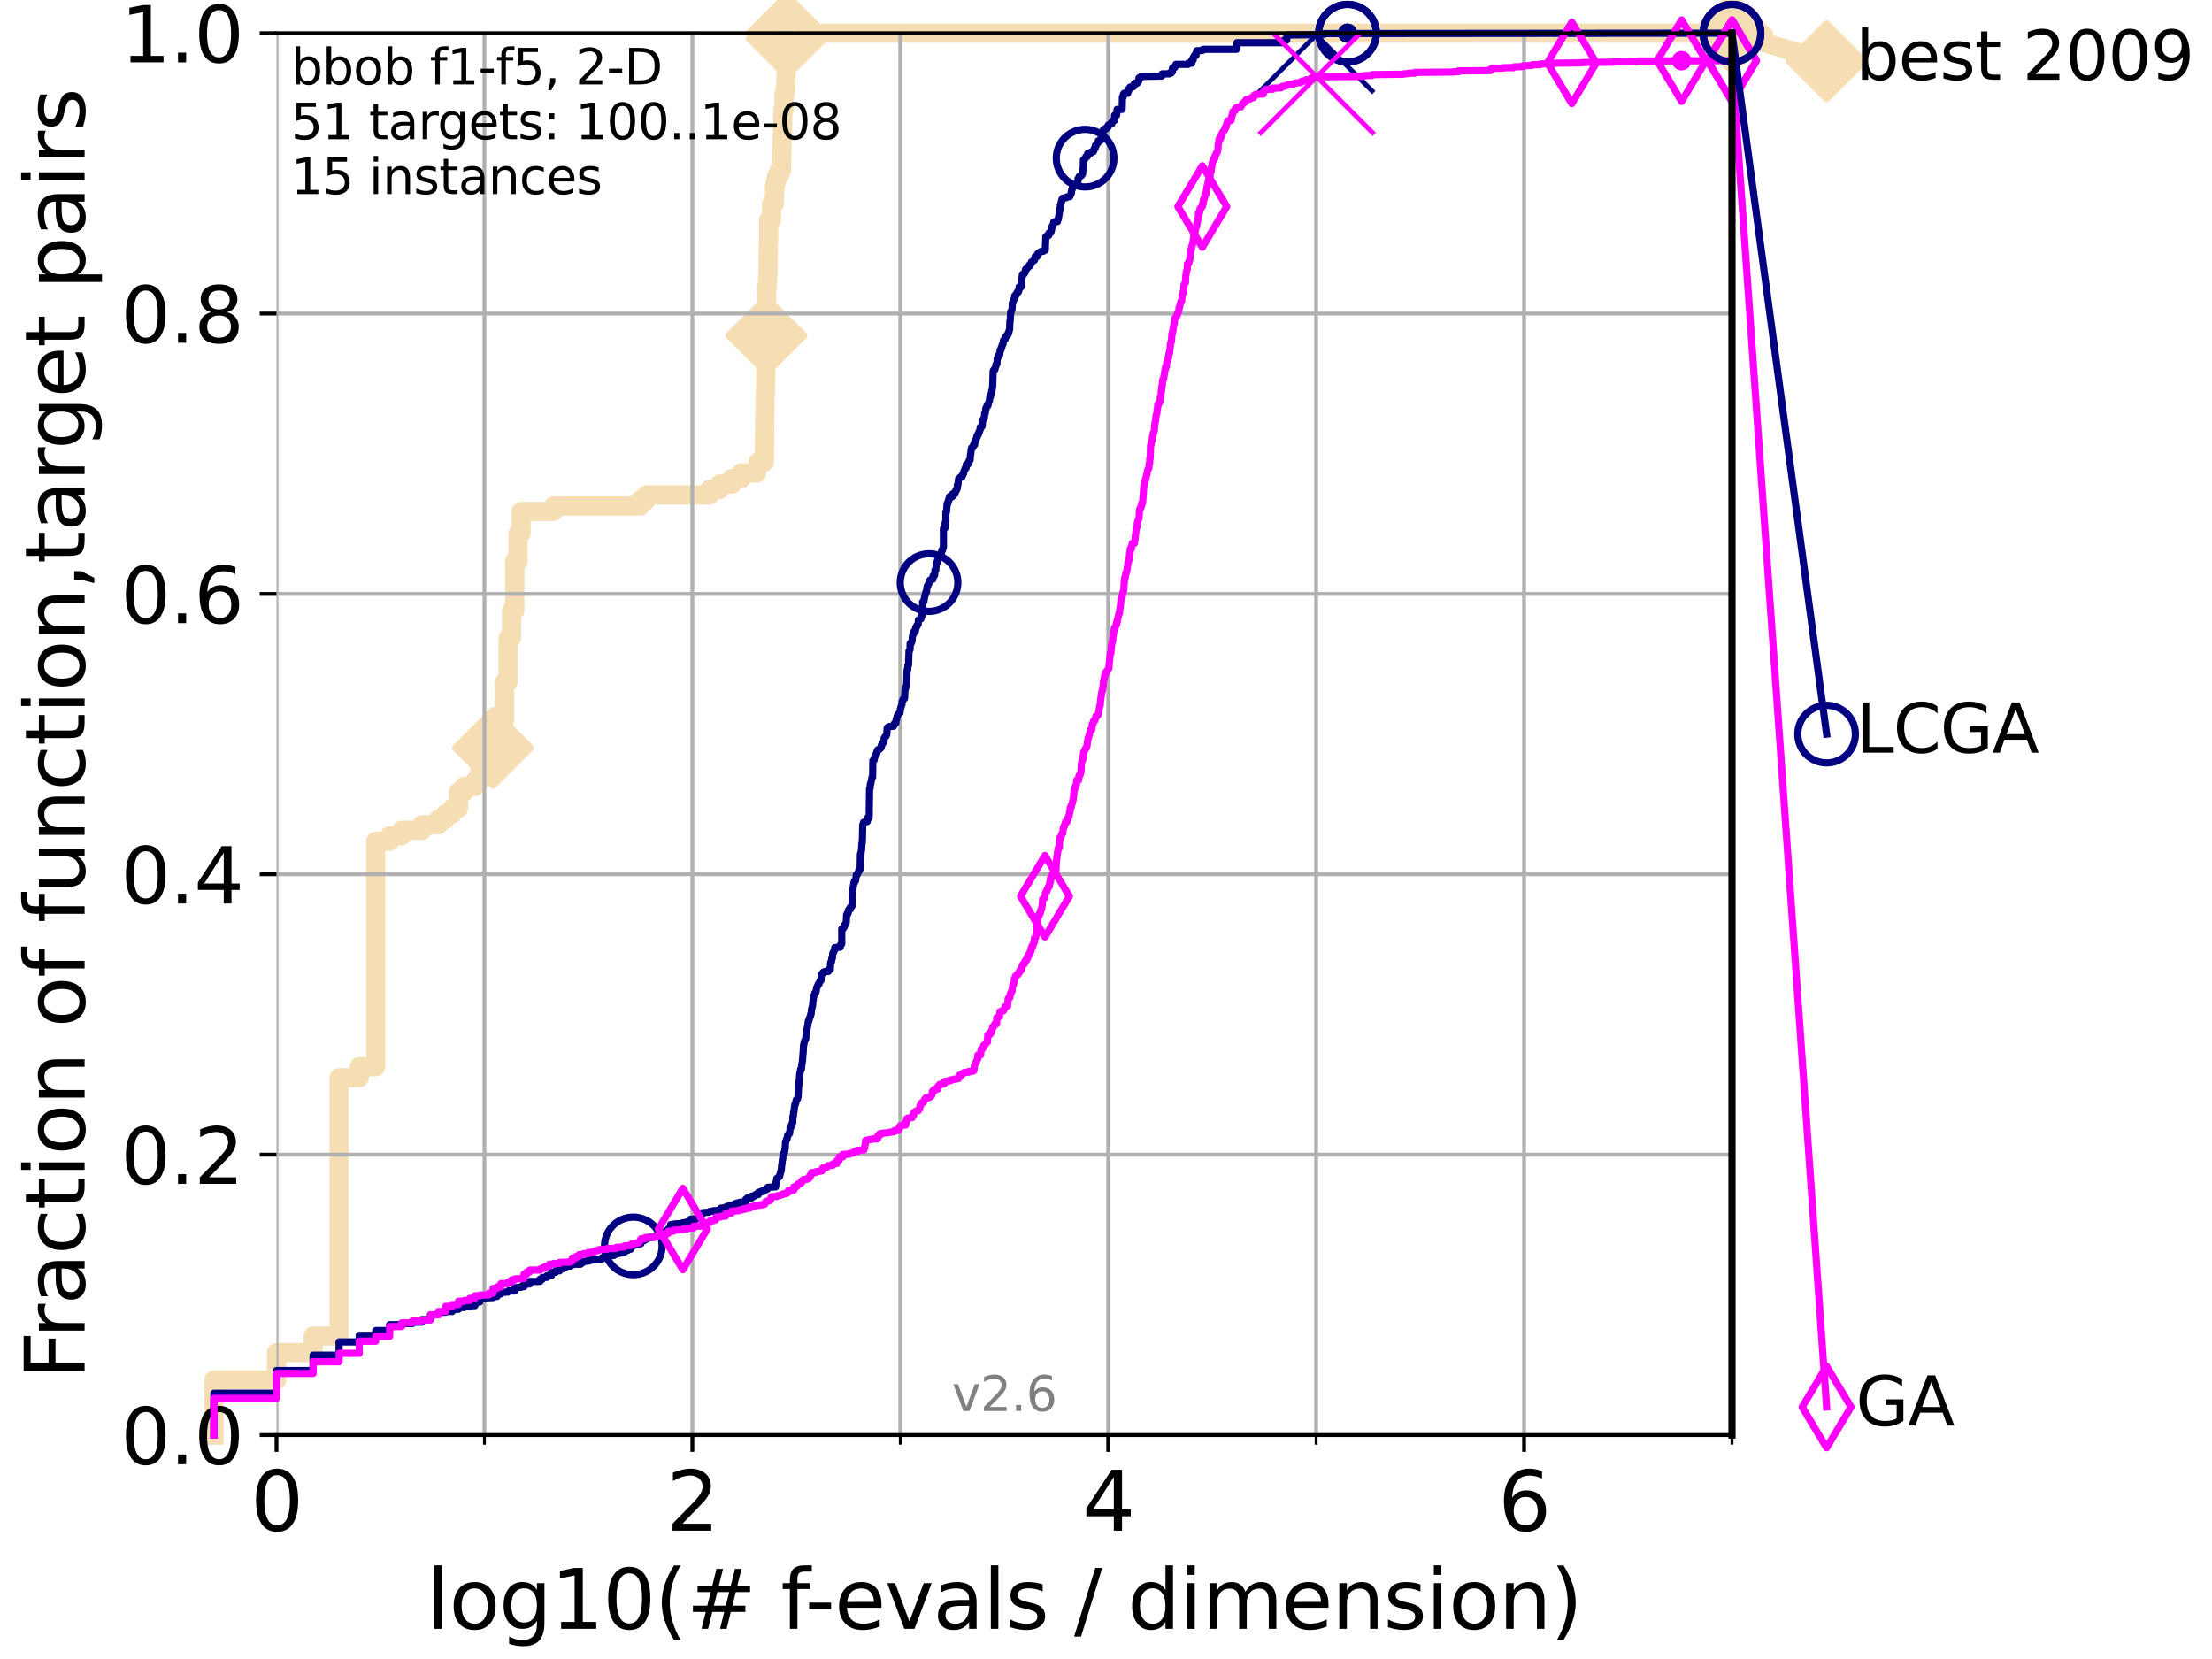 <?xml version="1.0" encoding="utf-8" standalone="no"?>
<!DOCTYPE svg PUBLIC "-//W3C//DTD SVG 1.1//EN"
  "http://www.w3.org/Graphics/SVG/1.1/DTD/svg11.dtd">
<svg xmlns:xlink="http://www.w3.org/1999/xlink" width="460.8pt" height="345.6pt" viewBox="0 0 460.8 345.6" xmlns="http://www.w3.org/2000/svg" version="1.1">
 <defs>
  <style type="text/css">*{stroke-linejoin: round; stroke-linecap: butt}</style>
 </defs>
 <g id="figure_1">
  <g id="patch_1">
   <path d="M 0 345.6 
L 460.8 345.6 
L 460.8 0 
L 0 0 
z
" style="fill: #ffffff"/>
  </g>
  <g id="axes_1">
   <g id="patch_2">
    <path d="M 57.6 298.944 
L 360.806 298.944 
L 360.806 6.912 
L 57.6 6.912 
z
" style="fill: #ffffff"/>
   </g>
   <g id="line2d_1">
    <path d="M 44.561 298.944 
L 44.561 287.492 
L 57.6 287.492 
L 57.6 281.766 
L 65.227 281.766 
L 65.227 278.33 
L 70.639 278.33 
L 70.639 224.504 
L 74.837 224.504 
L 74.837 222.214 
L 78.267 222.214 
L 78.267 175.26 
L 81.166 175.26 
L 81.166 174.115 
L 83.678 174.115 
L 83.678 172.969 
L 87.876 172.969 
L 87.876 171.824 
L 91.306 171.824 
L 91.306 170.679 
L 92.812 170.679 
L 92.812 169.534 
L 94.206 169.534 
L 94.206 168.389 
L 95.503 168.389 
L 95.503 164.953 
L 96.718 164.953 
L 96.718 163.808 
L 98.933 163.808 
L 98.933 162.662 
L 99.95 162.662 
L 99.95 158.082 
L 100.915 158.082 
L 100.915 155.791 
L 102.708 155.791 
L 102.708 153.501 
L 104.345 153.501 
L 104.345 150.065 
L 105.113 150.065 
L 105.113 142.048 
L 105.851 142.048 
L 105.851 132.887 
L 106.561 132.887 
L 106.561 127.16 
L 107.245 127.16 
L 107.245 116.853 
L 107.905 116.853 
L 107.905 111.127 
L 108.543 111.127 
L 108.543 106.546 
L 115.315 106.546 
L 115.315 105.401 
L 133.323 105.401 
L 133.323 104.256 
L 134.621 104.256 
L 134.621 103.111 
L 147.816 103.111 
L 147.816 101.966 
L 149.945 101.966 
L 149.945 100.82 
L 152.475 100.82 
L 152.475 99.675 
L 154.432 99.675 
L 154.432 98.53 
L 157.642 98.53 
L 157.642 97.385 
L 157.917 97.385 
L 157.917 96.239 
L 159.233 96.239 
L 159.317 85.932 
L 159.359 85.932 
L 159.401 81.352 
L 159.485 81.352 
L 159.569 72.19 
L 159.61 72.19 
L 159.693 59.592 
L 159.858 59.592 
L 159.94 57.302 
L 159.98 57.302 
L 160.062 50.43 
L 160.102 50.43 
L 160.102 45.85 
L 160.699 45.85 
L 160.738 42.414 
L 161.316 42.414 
L 161.354 38.978 
L 161.505 38.978 
L 161.505 37.833 
L 161.766 37.833 
L 161.766 36.688 
L 162.313 36.688 
L 162.313 35.543 
L 162.81 35.543 
L 162.915 28.671 
L 163.019 28.671 
L 163.054 22.945 
L 163.328 22.945 
L 163.328 19.509 
L 163.566 19.509 
L 163.566 18.364 
L 163.7 18.364 
L 163.8 12.638 
L 163.833 12.638 
L 163.899 6.912 
L 360.806 6.912 
L 360.806 6.912 
" style="fill: none; stroke: #f5deb3; stroke-width: 4; stroke-linecap: square"/>
   </g>
   <g id="line2d_2">
    <defs>
     <path id="m54a7889e43" d="M 0 7.778 
L 7.778 0 
L 0 -7.778 
L -7.778 0 
z
" style="stroke: #f5deb3; stroke-width: 1.5; stroke-linejoin: miter"/>
    </defs>
    <g>
     <use xlink:href="#m54a7889e43" x="102.708" y="155.791" style="fill: #f5deb3; stroke: #f5deb3; stroke-width: 1.5; stroke-linejoin: miter"/>
     <use xlink:href="#m54a7889e43" x="159.652" y="69.899" style="fill: #f5deb3; stroke: #f5deb3; stroke-width: 1.5; stroke-linejoin: miter"/>
     <use xlink:href="#m54a7889e43" x="163.899" y="8.057" style="fill: #f5deb3; stroke: #f5deb3; stroke-width: 1.5; stroke-linejoin: miter"/>
     <use xlink:href="#m54a7889e43" x="163.899" y="6.912" style="fill: #f5deb3; stroke: #f5deb3; stroke-width: 1.5; stroke-linejoin: miter"/>
     <use xlink:href="#m54a7889e43" x="163.899" y="6.912" style="fill: #f5deb3; stroke: #f5deb3; stroke-width: 1.5; stroke-linejoin: miter"/>
     <use xlink:href="#m54a7889e43" x="360.806" y="6.912" style="fill: #f5deb3; stroke: #f5deb3; stroke-width: 1.5; stroke-linejoin: miter"/>
    </g>
   </g>
   <g id="line2d_3">
    <path style="fill: none; stroke: #f5deb3; stroke-width: 4; stroke-linecap: square"/>
    <g/>
   </g>
   <g id="line2d_4">
    <path d="M 360.806 6.912 
L 380.515 12.753 
" style="fill: none; stroke: #f5deb3; stroke-width: 4; stroke-linecap: square"/>
    <g>
     <use xlink:href="#m54a7889e43" x="360.806" y="6.912" style="fill: #f5deb3; stroke: #f5deb3; stroke-width: 1.5; stroke-linejoin: miter"/>
     <use xlink:href="#m54a7889e43" x="380.515" y="12.753" style="fill: #f5deb3; stroke: #f5deb3; stroke-width: 1.5; stroke-linejoin: miter"/>
    </g>
   </g>
   <g id="matplotlib.axis_1">
    <g id="xtick_1">
     <g id="line2d_5">
      <path d="M 57.6 298.944 
L 57.6 6.912 
" clip-path="url(#p8444dabb2c)" style="fill: none; stroke: #b0b0b0; stroke-width: 0.8; stroke-linecap: square"/>
     </g>
     <g id="line2d_6">
      <defs>
       <path id="maf26f313c9" d="M 0 0 
L 0 3.5 
" style="stroke: #000000; stroke-width: 0.8"/>
      </defs>
      <g>
       <use xlink:href="#maf26f313c9" x="57.6" y="298.944" style="stroke: #000000; stroke-width: 0.8"/>
      </g>
     </g>
     <g id="text_1">
      <!-- 0 -->
      <g transform="translate(52.192 318.861)scale(0.17 -0.17)">
       <defs>
        <path id="DejaVuSans-30" d="M 2034 4250 
Q 1547 4250 1301 3770 
Q 1056 3291 1056 2328 
Q 1056 1369 1301 889 
Q 1547 409 2034 409 
Q 2525 409 2770 889 
Q 3016 1369 3016 2328 
Q 3016 3291 2770 3770 
Q 2525 4250 2034 4250 
z
M 2034 4750 
Q 2819 4750 3233 4129 
Q 3647 3509 3647 2328 
Q 3647 1150 3233 529 
Q 2819 -91 2034 -91 
Q 1250 -91 836 529 
Q 422 1150 422 2328 
Q 422 3509 836 4129 
Q 1250 4750 2034 4750 
z
" transform="scale(0.016)"/>
       </defs>
       <use xlink:href="#DejaVuSans-30"/>
      </g>
     </g>
    </g>
    <g id="xtick_2">
     <g id="line2d_7">
      <path d="M 144.23 298.944 
L 144.23 6.912 
" clip-path="url(#p8444dabb2c)" style="fill: none; stroke: #b0b0b0; stroke-width: 0.8; stroke-linecap: square"/>
     </g>
     <g id="line2d_8">
      <g>
       <use xlink:href="#maf26f313c9" x="144.23" y="298.944" style="stroke: #000000; stroke-width: 0.8"/>
      </g>
     </g>
     <g id="text_2">
      <!-- 2 -->
      <g transform="translate(138.822 318.861)scale(0.17 -0.17)">
       <defs>
        <path id="DejaVuSans-32" d="M 1228 531 
L 3431 531 
L 3431 0 
L 469 0 
L 469 531 
Q 828 903 1448 1529 
Q 2069 2156 2228 2338 
Q 2531 2678 2651 2914 
Q 2772 3150 2772 3378 
Q 2772 3750 2511 3984 
Q 2250 4219 1831 4219 
Q 1534 4219 1204 4116 
Q 875 4013 500 3803 
L 500 4441 
Q 881 4594 1212 4672 
Q 1544 4750 1819 4750 
Q 2544 4750 2975 4387 
Q 3406 4025 3406 3419 
Q 3406 3131 3298 2873 
Q 3191 2616 2906 2266 
Q 2828 2175 2409 1742 
Q 1991 1309 1228 531 
z
" transform="scale(0.016)"/>
       </defs>
       <use xlink:href="#DejaVuSans-32"/>
      </g>
     </g>
    </g>
    <g id="xtick_3">
     <g id="line2d_9">
      <path d="M 230.861 298.944 
L 230.861 6.912 
" clip-path="url(#p8444dabb2c)" style="fill: none; stroke: #b0b0b0; stroke-width: 0.8; stroke-linecap: square"/>
     </g>
     <g id="line2d_10">
      <g>
       <use xlink:href="#maf26f313c9" x="230.861" y="298.944" style="stroke: #000000; stroke-width: 0.8"/>
      </g>
     </g>
     <g id="text_3">
      <!-- 4 -->
      <g transform="translate(225.453 318.861)scale(0.17 -0.17)">
       <defs>
        <path id="DejaVuSans-34" d="M 2419 4116 
L 825 1625 
L 2419 1625 
L 2419 4116 
z
M 2253 4666 
L 3047 4666 
L 3047 1625 
L 3713 1625 
L 3713 1100 
L 3047 1100 
L 3047 0 
L 2419 0 
L 2419 1100 
L 313 1100 
L 313 1709 
L 2253 4666 
z
" transform="scale(0.016)"/>
       </defs>
       <use xlink:href="#DejaVuSans-34"/>
      </g>
     </g>
    </g>
    <g id="xtick_4">
     <g id="line2d_11">
      <path d="M 317.491 298.944 
L 317.491 6.912 
" clip-path="url(#p8444dabb2c)" style="fill: none; stroke: #b0b0b0; stroke-width: 0.8; stroke-linecap: square"/>
     </g>
     <g id="line2d_12">
      <g>
       <use xlink:href="#maf26f313c9" x="317.491" y="298.944" style="stroke: #000000; stroke-width: 0.8"/>
      </g>
     </g>
     <g id="text_4">
      <!-- 6 -->
      <g transform="translate(312.083 318.861)scale(0.17 -0.17)">
       <defs>
        <path id="DejaVuSans-36" d="M 2113 2584 
Q 1688 2584 1439 2293 
Q 1191 2003 1191 1497 
Q 1191 994 1439 701 
Q 1688 409 2113 409 
Q 2538 409 2786 701 
Q 3034 994 3034 1497 
Q 3034 2003 2786 2293 
Q 2538 2584 2113 2584 
z
M 3366 4563 
L 3366 3988 
Q 3128 4100 2886 4159 
Q 2644 4219 2406 4219 
Q 1781 4219 1451 3797 
Q 1122 3375 1075 2522 
Q 1259 2794 1537 2939 
Q 1816 3084 2150 3084 
Q 2853 3084 3261 2657 
Q 3669 2231 3669 1497 
Q 3669 778 3244 343 
Q 2819 -91 2113 -91 
Q 1303 -91 875 529 
Q 447 1150 447 2328 
Q 447 3434 972 4092 
Q 1497 4750 2381 4750 
Q 2619 4750 2861 4703 
Q 3103 4656 3366 4563 
z
" transform="scale(0.016)"/>
       </defs>
       <use xlink:href="#DejaVuSans-36"/>
      </g>
     </g>
    </g>
    <g id="xtick_5">
     <g id="line2d_13">
      <path d="M 100.915 298.944 
L 100.915 6.912 
" clip-path="url(#p8444dabb2c)" style="fill: none; stroke: #b0b0b0; stroke-width: 0.8; stroke-linecap: square"/>
     </g>
     <g id="line2d_14">
      <defs>
       <path id="m80939fd0b1" d="M 0 0 
L 0 2 
" style="stroke: #000000; stroke-width: 0.6"/>
      </defs>
      <g>
       <use xlink:href="#m80939fd0b1" x="100.915" y="298.944" style="stroke: #000000; stroke-width: 0.6"/>
      </g>
     </g>
    </g>
    <g id="xtick_6">
     <g id="line2d_15">
      <path d="M 187.546 298.944 
L 187.546 6.912 
" clip-path="url(#p8444dabb2c)" style="fill: none; stroke: #b0b0b0; stroke-width: 0.8; stroke-linecap: square"/>
     </g>
     <g id="line2d_16">
      <g>
       <use xlink:href="#m80939fd0b1" x="187.546" y="298.944" style="stroke: #000000; stroke-width: 0.6"/>
      </g>
     </g>
    </g>
    <g id="xtick_7">
     <g id="line2d_17">
      <path d="M 274.176 298.944 
L 274.176 6.912 
" clip-path="url(#p8444dabb2c)" style="fill: none; stroke: #b0b0b0; stroke-width: 0.8; stroke-linecap: square"/>
     </g>
     <g id="line2d_18">
      <g>
       <use xlink:href="#m80939fd0b1" x="274.176" y="298.944" style="stroke: #000000; stroke-width: 0.6"/>
      </g>
     </g>
    </g>
    <g id="xtick_8">
     <g id="line2d_19">
      <path d="M 360.806 298.944 
L 360.806 6.912 
" clip-path="url(#p8444dabb2c)" style="fill: none; stroke: #b0b0b0; stroke-width: 0.8; stroke-linecap: square"/>
     </g>
     <g id="line2d_20">
      <g>
       <use xlink:href="#m80939fd0b1" x="360.806" y="298.944" style="stroke: #000000; stroke-width: 0.6"/>
      </g>
     </g>
    </g>
    <g id="text_5">
     <!-- log10(# f-evals / dimension) -->
     <g transform="translate(88.823 339.314)scale(0.17 -0.17)">
      <defs>
       <path id="DejaVuSans-6c" d="M 603 4863 
L 1178 4863 
L 1178 0 
L 603 0 
L 603 4863 
z
" transform="scale(0.016)"/>
       <path id="DejaVuSans-6f" d="M 1959 3097 
Q 1497 3097 1228 2736 
Q 959 2375 959 1747 
Q 959 1119 1226 758 
Q 1494 397 1959 397 
Q 2419 397 2687 759 
Q 2956 1122 2956 1747 
Q 2956 2369 2687 2733 
Q 2419 3097 1959 3097 
z
M 1959 3584 
Q 2709 3584 3137 3096 
Q 3566 2609 3566 1747 
Q 3566 888 3137 398 
Q 2709 -91 1959 -91 
Q 1206 -91 779 398 
Q 353 888 353 1747 
Q 353 2609 779 3096 
Q 1206 3584 1959 3584 
z
" transform="scale(0.016)"/>
       <path id="DejaVuSans-67" d="M 2906 1791 
Q 2906 2416 2648 2759 
Q 2391 3103 1925 3103 
Q 1463 3103 1205 2759 
Q 947 2416 947 1791 
Q 947 1169 1205 825 
Q 1463 481 1925 481 
Q 2391 481 2648 825 
Q 2906 1169 2906 1791 
z
M 3481 434 
Q 3481 -459 3084 -895 
Q 2688 -1331 1869 -1331 
Q 1566 -1331 1297 -1286 
Q 1028 -1241 775 -1147 
L 775 -588 
Q 1028 -725 1275 -790 
Q 1522 -856 1778 -856 
Q 2344 -856 2625 -561 
Q 2906 -266 2906 331 
L 2906 616 
Q 2728 306 2450 153 
Q 2172 0 1784 0 
Q 1141 0 747 490 
Q 353 981 353 1791 
Q 353 2603 747 3093 
Q 1141 3584 1784 3584 
Q 2172 3584 2450 3431 
Q 2728 3278 2906 2969 
L 2906 3500 
L 3481 3500 
L 3481 434 
z
" transform="scale(0.016)"/>
       <path id="DejaVuSans-31" d="M 794 531 
L 1825 531 
L 1825 4091 
L 703 3866 
L 703 4441 
L 1819 4666 
L 2450 4666 
L 2450 531 
L 3481 531 
L 3481 0 
L 794 0 
L 794 531 
z
" transform="scale(0.016)"/>
       <path id="DejaVuSans-28" d="M 1984 4856 
Q 1566 4138 1362 3434 
Q 1159 2731 1159 2009 
Q 1159 1288 1364 580 
Q 1569 -128 1984 -844 
L 1484 -844 
Q 1016 -109 783 600 
Q 550 1309 550 2009 
Q 550 2706 781 3412 
Q 1013 4119 1484 4856 
L 1984 4856 
z
" transform="scale(0.016)"/>
       <path id="DejaVuSans-23" d="M 3272 2816 
L 2363 2816 
L 2100 1772 
L 3016 1772 
L 3272 2816 
z
M 2803 4594 
L 2478 3297 
L 3391 3297 
L 3719 4594 
L 4219 4594 
L 3897 3297 
L 4872 3297 
L 4872 2816 
L 3775 2816 
L 3519 1772 
L 4513 1772 
L 4513 1294 
L 3397 1294 
L 3072 0 
L 2572 0 
L 2894 1294 
L 1978 1294 
L 1656 0 
L 1153 0 
L 1478 1294 
L 494 1294 
L 494 1772 
L 1594 1772 
L 1856 2816 
L 850 2816 
L 850 3297 
L 1978 3297 
L 2297 4594 
L 2803 4594 
z
" transform="scale(0.016)"/>
       <path id="DejaVuSans-20" transform="scale(0.016)"/>
       <path id="DejaVuSans-66" d="M 2375 4863 
L 2375 4384 
L 1825 4384 
Q 1516 4384 1395 4259 
Q 1275 4134 1275 3809 
L 1275 3500 
L 2222 3500 
L 2222 3053 
L 1275 3053 
L 1275 0 
L 697 0 
L 697 3053 
L 147 3053 
L 147 3500 
L 697 3500 
L 697 3744 
Q 697 4328 969 4595 
Q 1241 4863 1831 4863 
L 2375 4863 
z
" transform="scale(0.016)"/>
       <path id="DejaVuSans-2d" d="M 313 2009 
L 1997 2009 
L 1997 1497 
L 313 1497 
L 313 2009 
z
" transform="scale(0.016)"/>
       <path id="DejaVuSans-65" d="M 3597 1894 
L 3597 1613 
L 953 1613 
Q 991 1019 1311 708 
Q 1631 397 2203 397 
Q 2534 397 2845 478 
Q 3156 559 3463 722 
L 3463 178 
Q 3153 47 2828 -22 
Q 2503 -91 2169 -91 
Q 1331 -91 842 396 
Q 353 884 353 1716 
Q 353 2575 817 3079 
Q 1281 3584 2069 3584 
Q 2775 3584 3186 3129 
Q 3597 2675 3597 1894 
z
M 3022 2063 
Q 3016 2534 2758 2815 
Q 2500 3097 2075 3097 
Q 1594 3097 1305 2825 
Q 1016 2553 972 2059 
L 3022 2063 
z
" transform="scale(0.016)"/>
       <path id="DejaVuSans-76" d="M 191 3500 
L 800 3500 
L 1894 563 
L 2988 3500 
L 3597 3500 
L 2284 0 
L 1503 0 
L 191 3500 
z
" transform="scale(0.016)"/>
       <path id="DejaVuSans-61" d="M 2194 1759 
Q 1497 1759 1228 1600 
Q 959 1441 959 1056 
Q 959 750 1161 570 
Q 1363 391 1709 391 
Q 2188 391 2477 730 
Q 2766 1069 2766 1631 
L 2766 1759 
L 2194 1759 
z
M 3341 1997 
L 3341 0 
L 2766 0 
L 2766 531 
Q 2569 213 2275 61 
Q 1981 -91 1556 -91 
Q 1019 -91 701 211 
Q 384 513 384 1019 
Q 384 1609 779 1909 
Q 1175 2209 1959 2209 
L 2766 2209 
L 2766 2266 
Q 2766 2663 2505 2880 
Q 2244 3097 1772 3097 
Q 1472 3097 1187 3025 
Q 903 2953 641 2809 
L 641 3341 
Q 956 3463 1253 3523 
Q 1550 3584 1831 3584 
Q 2591 3584 2966 3190 
Q 3341 2797 3341 1997 
z
" transform="scale(0.016)"/>
       <path id="DejaVuSans-73" d="M 2834 3397 
L 2834 2853 
Q 2591 2978 2328 3040 
Q 2066 3103 1784 3103 
Q 1356 3103 1142 2972 
Q 928 2841 928 2578 
Q 928 2378 1081 2264 
Q 1234 2150 1697 2047 
L 1894 2003 
Q 2506 1872 2764 1633 
Q 3022 1394 3022 966 
Q 3022 478 2636 193 
Q 2250 -91 1575 -91 
Q 1294 -91 989 -36 
Q 684 19 347 128 
L 347 722 
Q 666 556 975 473 
Q 1284 391 1588 391 
Q 1994 391 2212 530 
Q 2431 669 2431 922 
Q 2431 1156 2273 1281 
Q 2116 1406 1581 1522 
L 1381 1569 
Q 847 1681 609 1914 
Q 372 2147 372 2553 
Q 372 3047 722 3315 
Q 1072 3584 1716 3584 
Q 2034 3584 2315 3537 
Q 2597 3491 2834 3397 
z
" transform="scale(0.016)"/>
       <path id="DejaVuSans-2f" d="M 1625 4666 
L 2156 4666 
L 531 -594 
L 0 -594 
L 1625 4666 
z
" transform="scale(0.016)"/>
       <path id="DejaVuSans-64" d="M 2906 2969 
L 2906 4863 
L 3481 4863 
L 3481 0 
L 2906 0 
L 2906 525 
Q 2725 213 2448 61 
Q 2172 -91 1784 -91 
Q 1150 -91 751 415 
Q 353 922 353 1747 
Q 353 2572 751 3078 
Q 1150 3584 1784 3584 
Q 2172 3584 2448 3432 
Q 2725 3281 2906 2969 
z
M 947 1747 
Q 947 1113 1208 752 
Q 1469 391 1925 391 
Q 2381 391 2643 752 
Q 2906 1113 2906 1747 
Q 2906 2381 2643 2742 
Q 2381 3103 1925 3103 
Q 1469 3103 1208 2742 
Q 947 2381 947 1747 
z
" transform="scale(0.016)"/>
       <path id="DejaVuSans-69" d="M 603 3500 
L 1178 3500 
L 1178 0 
L 603 0 
L 603 3500 
z
M 603 4863 
L 1178 4863 
L 1178 4134 
L 603 4134 
L 603 4863 
z
" transform="scale(0.016)"/>
       <path id="DejaVuSans-6d" d="M 3328 2828 
Q 3544 3216 3844 3400 
Q 4144 3584 4550 3584 
Q 5097 3584 5394 3201 
Q 5691 2819 5691 2113 
L 5691 0 
L 5113 0 
L 5113 2094 
Q 5113 2597 4934 2840 
Q 4756 3084 4391 3084 
Q 3944 3084 3684 2787 
Q 3425 2491 3425 1978 
L 3425 0 
L 2847 0 
L 2847 2094 
Q 2847 2600 2669 2842 
Q 2491 3084 2119 3084 
Q 1678 3084 1418 2786 
Q 1159 2488 1159 1978 
L 1159 0 
L 581 0 
L 581 3500 
L 1159 3500 
L 1159 2956 
Q 1356 3278 1631 3431 
Q 1906 3584 2284 3584 
Q 2666 3584 2933 3390 
Q 3200 3197 3328 2828 
z
" transform="scale(0.016)"/>
       <path id="DejaVuSans-6e" d="M 3513 2113 
L 3513 0 
L 2938 0 
L 2938 2094 
Q 2938 2591 2744 2837 
Q 2550 3084 2163 3084 
Q 1697 3084 1428 2787 
Q 1159 2491 1159 1978 
L 1159 0 
L 581 0 
L 581 3500 
L 1159 3500 
L 1159 2956 
Q 1366 3272 1645 3428 
Q 1925 3584 2291 3584 
Q 2894 3584 3203 3211 
Q 3513 2838 3513 2113 
z
" transform="scale(0.016)"/>
       <path id="DejaVuSans-29" d="M 513 4856 
L 1013 4856 
Q 1481 4119 1714 3412 
Q 1947 2706 1947 2009 
Q 1947 1309 1714 600 
Q 1481 -109 1013 -844 
L 513 -844 
Q 928 -128 1133 580 
Q 1338 1288 1338 2009 
Q 1338 2731 1133 3434 
Q 928 4138 513 4856 
z
" transform="scale(0.016)"/>
      </defs>
      <use xlink:href="#DejaVuSans-6c"/>
      <use xlink:href="#DejaVuSans-6f" x="27.783"/>
      <use xlink:href="#DejaVuSans-67" x="88.965"/>
      <use xlink:href="#DejaVuSans-31" x="152.441"/>
      <use xlink:href="#DejaVuSans-30" x="216.064"/>
      <use xlink:href="#DejaVuSans-28" x="279.688"/>
      <use xlink:href="#DejaVuSans-23" x="318.701"/>
      <use xlink:href="#DejaVuSans-20" x="402.49"/>
      <use xlink:href="#DejaVuSans-66" x="434.277"/>
      <use xlink:href="#DejaVuSans-2d" x="463.982"/>
      <use xlink:href="#DejaVuSans-65" x="500.066"/>
      <use xlink:href="#DejaVuSans-76" x="561.59"/>
      <use xlink:href="#DejaVuSans-61" x="620.77"/>
      <use xlink:href="#DejaVuSans-6c" x="682.049"/>
      <use xlink:href="#DejaVuSans-73" x="709.832"/>
      <use xlink:href="#DejaVuSans-20" x="761.932"/>
      <use xlink:href="#DejaVuSans-2f" x="793.719"/>
      <use xlink:href="#DejaVuSans-20" x="827.41"/>
      <use xlink:href="#DejaVuSans-64" x="859.197"/>
      <use xlink:href="#DejaVuSans-69" x="922.674"/>
      <use xlink:href="#DejaVuSans-6d" x="950.457"/>
      <use xlink:href="#DejaVuSans-65" x="1047.869"/>
      <use xlink:href="#DejaVuSans-6e" x="1109.393"/>
      <use xlink:href="#DejaVuSans-73" x="1172.771"/>
      <use xlink:href="#DejaVuSans-69" x="1224.871"/>
      <use xlink:href="#DejaVuSans-6f" x="1252.654"/>
      <use xlink:href="#DejaVuSans-6e" x="1313.836"/>
      <use xlink:href="#DejaVuSans-29" x="1377.215"/>
     </g>
    </g>
   </g>
   <g id="matplotlib.axis_2">
    <g id="ytick_1">
     <g id="line2d_21">
      <path d="M 57.6 298.944 
L 360.806 298.944 
" clip-path="url(#p8444dabb2c)" style="fill: none; stroke: #b0b0b0; stroke-width: 0.8; stroke-linecap: square"/>
     </g>
     <g id="line2d_22">
      <defs>
       <path id="mabcb0d46b8" d="M 0 0 
L -3.5 0 
" style="stroke: #000000; stroke-width: 0.8"/>
      </defs>
      <g>
       <use xlink:href="#mabcb0d46b8" x="57.6" y="298.944" style="stroke: #000000; stroke-width: 0.8"/>
      </g>
     </g>
     <g id="text_6">
      <!-- 0.0 -->
      <g transform="translate(25.155 305.023)scale(0.16 -0.16)">
       <defs>
        <path id="DejaVuSans-2e" d="M 684 794 
L 1344 794 
L 1344 0 
L 684 0 
L 684 794 
z
" transform="scale(0.016)"/>
       </defs>
       <use xlink:href="#DejaVuSans-30"/>
       <use xlink:href="#DejaVuSans-2e" x="63.623"/>
       <use xlink:href="#DejaVuSans-30" x="95.41"/>
      </g>
     </g>
    </g>
    <g id="ytick_2">
     <g id="line2d_23">
      <path d="M 57.6 240.538 
L 360.806 240.538 
" clip-path="url(#p8444dabb2c)" style="fill: none; stroke: #b0b0b0; stroke-width: 0.8; stroke-linecap: square"/>
     </g>
     <g id="line2d_24">
      <g>
       <use xlink:href="#mabcb0d46b8" x="57.6" y="240.538" style="stroke: #000000; stroke-width: 0.8"/>
      </g>
     </g>
     <g id="text_7">
      <!-- 0.2 -->
      <g transform="translate(25.155 246.616)scale(0.16 -0.16)">
       <use xlink:href="#DejaVuSans-30"/>
       <use xlink:href="#DejaVuSans-2e" x="63.623"/>
       <use xlink:href="#DejaVuSans-32" x="95.41"/>
      </g>
     </g>
    </g>
    <g id="ytick_3">
     <g id="line2d_25">
      <path d="M 57.6 182.131 
L 360.806 182.131 
" clip-path="url(#p8444dabb2c)" style="fill: none; stroke: #b0b0b0; stroke-width: 0.8; stroke-linecap: square"/>
     </g>
     <g id="line2d_26">
      <g>
       <use xlink:href="#mabcb0d46b8" x="57.6" y="182.131" style="stroke: #000000; stroke-width: 0.8"/>
      </g>
     </g>
     <g id="text_8">
      <!-- 0.4 -->
      <g transform="translate(25.155 188.21)scale(0.16 -0.16)">
       <use xlink:href="#DejaVuSans-30"/>
       <use xlink:href="#DejaVuSans-2e" x="63.623"/>
       <use xlink:href="#DejaVuSans-34" x="95.41"/>
      </g>
     </g>
    </g>
    <g id="ytick_4">
     <g id="line2d_27">
      <path d="M 57.6 123.725 
L 360.806 123.725 
" clip-path="url(#p8444dabb2c)" style="fill: none; stroke: #b0b0b0; stroke-width: 0.8; stroke-linecap: square"/>
     </g>
     <g id="line2d_28">
      <g>
       <use xlink:href="#mabcb0d46b8" x="57.6" y="123.725" style="stroke: #000000; stroke-width: 0.8"/>
      </g>
     </g>
     <g id="text_9">
      <!-- 0.6 -->
      <g transform="translate(25.155 129.804)scale(0.16 -0.16)">
       <use xlink:href="#DejaVuSans-30"/>
       <use xlink:href="#DejaVuSans-2e" x="63.623"/>
       <use xlink:href="#DejaVuSans-36" x="95.41"/>
      </g>
     </g>
    </g>
    <g id="ytick_5">
     <g id="line2d_29">
      <path d="M 57.6 65.318 
L 360.806 65.318 
" clip-path="url(#p8444dabb2c)" style="fill: none; stroke: #b0b0b0; stroke-width: 0.8; stroke-linecap: square"/>
     </g>
     <g id="line2d_30">
      <g>
       <use xlink:href="#mabcb0d46b8" x="57.6" y="65.318" style="stroke: #000000; stroke-width: 0.8"/>
      </g>
     </g>
     <g id="text_10">
      <!-- 0.8 -->
      <g transform="translate(25.155 71.397)scale(0.16 -0.16)">
       <defs>
        <path id="DejaVuSans-38" d="M 2034 2216 
Q 1584 2216 1326 1975 
Q 1069 1734 1069 1313 
Q 1069 891 1326 650 
Q 1584 409 2034 409 
Q 2484 409 2743 651 
Q 3003 894 3003 1313 
Q 3003 1734 2745 1975 
Q 2488 2216 2034 2216 
z
M 1403 2484 
Q 997 2584 770 2862 
Q 544 3141 544 3541 
Q 544 4100 942 4425 
Q 1341 4750 2034 4750 
Q 2731 4750 3128 4425 
Q 3525 4100 3525 3541 
Q 3525 3141 3298 2862 
Q 3072 2584 2669 2484 
Q 3125 2378 3379 2068 
Q 3634 1759 3634 1313 
Q 3634 634 3220 271 
Q 2806 -91 2034 -91 
Q 1263 -91 848 271 
Q 434 634 434 1313 
Q 434 1759 690 2068 
Q 947 2378 1403 2484 
z
M 1172 3481 
Q 1172 3119 1398 2916 
Q 1625 2713 2034 2713 
Q 2441 2713 2670 2916 
Q 2900 3119 2900 3481 
Q 2900 3844 2670 4047 
Q 2441 4250 2034 4250 
Q 1625 4250 1398 4047 
Q 1172 3844 1172 3481 
z
" transform="scale(0.016)"/>
       </defs>
       <use xlink:href="#DejaVuSans-30"/>
       <use xlink:href="#DejaVuSans-2e" x="63.623"/>
       <use xlink:href="#DejaVuSans-38" x="95.41"/>
      </g>
     </g>
    </g>
    <g id="ytick_6">
     <g id="line2d_31">
      <path d="M 57.6 6.912 
L 360.806 6.912 
" clip-path="url(#p8444dabb2c)" style="fill: none; stroke: #b0b0b0; stroke-width: 0.8; stroke-linecap: square"/>
     </g>
     <g id="line2d_32">
      <g>
       <use xlink:href="#mabcb0d46b8" x="57.6" y="6.912" style="stroke: #000000; stroke-width: 0.8"/>
      </g>
     </g>
     <g id="text_11">
      <!-- 1.0 -->
      <g transform="translate(25.155 12.991)scale(0.16 -0.16)">
       <use xlink:href="#DejaVuSans-31"/>
       <use xlink:href="#DejaVuSans-2e" x="63.623"/>
       <use xlink:href="#DejaVuSans-30" x="95.41"/>
      </g>
     </g>
    </g>
    <g id="text_12">
     <!-- Fraction of function,target pairs -->
     <g transform="translate(17.62 287.313)rotate(-90)scale(0.17 -0.17)">
      <defs>
       <path id="DejaVuSans-46" d="M 628 4666 
L 3309 4666 
L 3309 4134 
L 1259 4134 
L 1259 2759 
L 3109 2759 
L 3109 2228 
L 1259 2228 
L 1259 0 
L 628 0 
L 628 4666 
z
" transform="scale(0.016)"/>
       <path id="DejaVuSans-72" d="M 2631 2963 
Q 2534 3019 2420 3045 
Q 2306 3072 2169 3072 
Q 1681 3072 1420 2755 
Q 1159 2438 1159 1844 
L 1159 0 
L 581 0 
L 581 3500 
L 1159 3500 
L 1159 2956 
Q 1341 3275 1631 3429 
Q 1922 3584 2338 3584 
Q 2397 3584 2469 3576 
Q 2541 3569 2628 3553 
L 2631 2963 
z
" transform="scale(0.016)"/>
       <path id="DejaVuSans-63" d="M 3122 3366 
L 3122 2828 
Q 2878 2963 2633 3030 
Q 2388 3097 2138 3097 
Q 1578 3097 1268 2742 
Q 959 2388 959 1747 
Q 959 1106 1268 751 
Q 1578 397 2138 397 
Q 2388 397 2633 464 
Q 2878 531 3122 666 
L 3122 134 
Q 2881 22 2623 -34 
Q 2366 -91 2075 -91 
Q 1284 -91 818 406 
Q 353 903 353 1747 
Q 353 2603 823 3093 
Q 1294 3584 2113 3584 
Q 2378 3584 2631 3529 
Q 2884 3475 3122 3366 
z
" transform="scale(0.016)"/>
       <path id="DejaVuSans-74" d="M 1172 4494 
L 1172 3500 
L 2356 3500 
L 2356 3053 
L 1172 3053 
L 1172 1153 
Q 1172 725 1289 603 
Q 1406 481 1766 481 
L 2356 481 
L 2356 0 
L 1766 0 
Q 1100 0 847 248 
Q 594 497 594 1153 
L 594 3053 
L 172 3053 
L 172 3500 
L 594 3500 
L 594 4494 
L 1172 4494 
z
" transform="scale(0.016)"/>
       <path id="DejaVuSans-75" d="M 544 1381 
L 544 3500 
L 1119 3500 
L 1119 1403 
Q 1119 906 1312 657 
Q 1506 409 1894 409 
Q 2359 409 2629 706 
Q 2900 1003 2900 1516 
L 2900 3500 
L 3475 3500 
L 3475 0 
L 2900 0 
L 2900 538 
Q 2691 219 2414 64 
Q 2138 -91 1772 -91 
Q 1169 -91 856 284 
Q 544 659 544 1381 
z
M 1991 3584 
L 1991 3584 
z
" transform="scale(0.016)"/>
       <path id="DejaVuSans-2c" d="M 750 794 
L 1409 794 
L 1409 256 
L 897 -744 
L 494 -744 
L 750 256 
L 750 794 
z
" transform="scale(0.016)"/>
       <path id="DejaVuSans-70" d="M 1159 525 
L 1159 -1331 
L 581 -1331 
L 581 3500 
L 1159 3500 
L 1159 2969 
Q 1341 3281 1617 3432 
Q 1894 3584 2278 3584 
Q 2916 3584 3314 3078 
Q 3713 2572 3713 1747 
Q 3713 922 3314 415 
Q 2916 -91 2278 -91 
Q 1894 -91 1617 61 
Q 1341 213 1159 525 
z
M 3116 1747 
Q 3116 2381 2855 2742 
Q 2594 3103 2138 3103 
Q 1681 3103 1420 2742 
Q 1159 2381 1159 1747 
Q 1159 1113 1420 752 
Q 1681 391 2138 391 
Q 2594 391 2855 752 
Q 3116 1113 3116 1747 
z
" transform="scale(0.016)"/>
      </defs>
      <use xlink:href="#DejaVuSans-46"/>
      <use xlink:href="#DejaVuSans-72" x="50.27"/>
      <use xlink:href="#DejaVuSans-61" x="91.383"/>
      <use xlink:href="#DejaVuSans-63" x="152.662"/>
      <use xlink:href="#DejaVuSans-74" x="207.643"/>
      <use xlink:href="#DejaVuSans-69" x="246.852"/>
      <use xlink:href="#DejaVuSans-6f" x="274.635"/>
      <use xlink:href="#DejaVuSans-6e" x="335.816"/>
      <use xlink:href="#DejaVuSans-20" x="399.195"/>
      <use xlink:href="#DejaVuSans-6f" x="430.982"/>
      <use xlink:href="#DejaVuSans-66" x="492.164"/>
      <use xlink:href="#DejaVuSans-20" x="527.369"/>
      <use xlink:href="#DejaVuSans-66" x="559.156"/>
      <use xlink:href="#DejaVuSans-75" x="594.361"/>
      <use xlink:href="#DejaVuSans-6e" x="657.74"/>
      <use xlink:href="#DejaVuSans-63" x="721.119"/>
      <use xlink:href="#DejaVuSans-74" x="776.1"/>
      <use xlink:href="#DejaVuSans-69" x="815.309"/>
      <use xlink:href="#DejaVuSans-6f" x="843.092"/>
      <use xlink:href="#DejaVuSans-6e" x="904.273"/>
      <use xlink:href="#DejaVuSans-2c" x="967.652"/>
      <use xlink:href="#DejaVuSans-74" x="999.439"/>
      <use xlink:href="#DejaVuSans-61" x="1038.648"/>
      <use xlink:href="#DejaVuSans-72" x="1099.928"/>
      <use xlink:href="#DejaVuSans-67" x="1139.291"/>
      <use xlink:href="#DejaVuSans-65" x="1202.768"/>
      <use xlink:href="#DejaVuSans-74" x="1264.291"/>
      <use xlink:href="#DejaVuSans-20" x="1303.5"/>
      <use xlink:href="#DejaVuSans-70" x="1335.287"/>
      <use xlink:href="#DejaVuSans-61" x="1398.764"/>
      <use xlink:href="#DejaVuSans-69" x="1460.043"/>
      <use xlink:href="#DejaVuSans-72" x="1487.826"/>
      <use xlink:href="#DejaVuSans-73" x="1528.939"/>
     </g>
    </g>
   </g>
   <g id="line2d_33">
    <defs>
     <path id="m6c46fd5397" d="M 0 1.5 
C 0.398 1.5 0.779 1.342 1.061 1.061 
C 1.342 0.779 1.5 0.398 1.5 0 
C 1.5 -0.398 1.342 -0.779 1.061 -1.061 
C 0.779 -1.342 0.398 -1.5 0 -1.5 
C -0.398 -1.5 -0.779 -1.342 -1.061 -1.061 
C -1.342 -0.779 -1.5 -0.398 -1.5 0 
C -1.5 0.398 -1.342 0.779 -1.061 1.061 
C -0.779 1.342 -0.398 1.5 0 1.5 
z
" style="stroke: #f5deb3"/>
    </defs>
    <g>
     <use xlink:href="#m6c46fd5397" x="163.899" y="6.912" style="fill: #f5deb3; stroke: #f5deb3"/>
     <use xlink:href="#m6c46fd5397" x="163.899" y="6.912" style="fill: #f5deb3; stroke: #f5deb3"/>
    </g>
   </g>
   <g id="line2d_34">
    <defs>
     <path id="mc548f40aa5" d="M 0 1.5 
C 0.398 1.5 0.779 1.342 1.061 1.061 
C 1.342 0.779 1.5 0.398 1.5 0 
C 1.5 -0.398 1.342 -0.779 1.061 -1.061 
C 0.779 -1.342 0.398 -1.5 0 -1.5 
C -0.398 -1.5 -0.779 -1.342 -1.061 -1.061 
C -1.342 -0.779 -1.5 -0.398 -1.5 0 
C -1.5 0.398 -1.342 0.779 -1.061 1.061 
C -0.779 1.342 -0.398 1.5 0 1.5 
z
" style="stroke: #000080"/>
    </defs>
    <g>
     <use xlink:href="#mc548f40aa5" x="280.714" y="6.912" style="fill: #000080; stroke: #000080"/>
     <use xlink:href="#mc548f40aa5" x="280.714" y="6.912" style="fill: #000080; stroke: #000080"/>
    </g>
   </g>
   <g id="line2d_35">
    <path d="M 44.561 298.944 
L 44.561 290.24 
L 57.6 290.24 
L 57.6 285.507 
L 65.227 285.507 
L 65.227 282.3 
L 70.639 282.3 
L 70.639 279.552 
L 74.837 279.552 
L 74.837 278.177 
L 78.267 278.177 
L 78.267 277.185 
L 81.166 277.185 
L 81.166 275.963 
L 83.678 275.963 
L 83.678 275.734 
L 85.894 275.734 
L 85.894 275.429 
L 87.876 275.429 
L 87.876 274.894 
L 89.669 274.894 
L 89.669 273.902 
L 91.306 273.902 
L 91.306 273.367 
L 92.812 273.367 
L 92.812 273.215 
L 94.206 273.215 
L 94.206 272.757 
L 95.503 272.757 
L 95.503 272.375 
L 96.718 272.375 
L 96.718 272.222 
L 97.858 272.222 
L 97.858 271.993 
L 98.933 271.993 
L 98.933 271.23 
L 99.95 271.23 
L 99.95 270.542 
L 100.915 270.542 
L 100.915 270.39 
L 102.708 270.313 
L 102.708 270.084 
L 103.544 270.084 
L 103.544 269.55 
L 104.345 269.55 
L 104.345 269.245 
L 105.851 269.168 
L 105.851 268.939 
L 107.245 268.939 
L 107.245 268.252 
L 108.543 268.176 
L 108.543 268.023 
L 109.159 268.023 
L 109.159 267.489 
L 110.336 267.489 
L 110.336 266.954 
L 112.488 266.954 
L 112.488 266.496 
L 112.989 266.496 
L 112.989 266.114 
L 113.954 266.114 
L 113.954 265.733 
L 114.872 265.733 
L 114.872 265.045 
L 115.747 265.045 
L 115.747 264.74 
L 116.584 264.74 
L 116.584 264.282 
L 117.384 264.282 
L 117.384 264.053 
L 117.772 264.053 
L 117.772 263.824 
L 118.89 263.747 
L 118.89 263.518 
L 119.248 263.518 
L 119.248 263.366 
L 120.944 263.366 
L 120.944 263.137 
L 121.266 263.137 
L 121.266 262.831 
L 122.199 262.755 
L 122.199 262.679 
L 122.796 262.679 
L 122.796 262.526 
L 124.211 262.45 
L 124.211 262.373 
L 125.271 262.373 
L 125.271 262.068 
L 125.779 262.068 
L 125.779 261.762 
L 126.275 261.762 
L 126.275 261.533 
L 127.911 261.533 
L 127.911 261.304 
L 128.571 261.228 
L 128.571 261.152 
L 129.209 261.075 
L 129.209 260.999 
L 129.826 260.999 
L 129.826 260.77 
L 130.226 260.77 
L 130.226 260.464 
L 130.811 260.464 
L 130.811 260.312 
L 131.378 260.235 
L 131.378 259.777 
L 131.564 259.777 
L 131.564 259.625 
L 131.929 259.548 
L 131.929 259.319 
L 132.812 259.319 
L 132.812 259.167 
L 133.49 259.09 
L 133.49 258.632 
L 133.656 258.632 
L 133.656 258.479 
L 134.145 258.479 
L 134.145 258.25 
L 134.621 258.174 
L 134.621 257.945 
L 135.085 257.945 
L 135.085 257.792 
L 136.556 257.716 
L 136.556 257.487 
L 138.051 257.487 
L 138.051 257.105 
L 138.31 257.029 
L 138.31 256.8 
L 138.439 256.8 
L 138.439 256.647 
L 138.819 256.647 
L 138.819 256.342 
L 139.314 256.342 
L 139.314 255.884 
L 139.677 255.884 
L 139.677 255.12 
L 140.497 255.044 
L 140.497 254.967 
L 142.144 254.891 
L 142.144 254.738 
L 142.966 254.662 
L 142.966 254.586 
L 143.462 254.586 
L 143.462 254.433 
L 143.85 254.433 
L 143.85 253.975 
L 145.058 253.975 
L 145.058 253.822 
L 145.591 253.746 
L 145.678 252.906 
L 146.446 252.83 
L 146.446 252.601 
L 147.738 252.524 
L 147.816 252.372 
L 148.578 252.295 
L 148.578 252.219 
L 150.015 252.143 
L 150.015 252.066 
L 150.152 252.066 
L 150.152 251.684 
L 150.959 251.608 
L 150.959 251.532 
L 151.414 251.532 
L 151.478 251.303 
L 152.045 251.226 
L 152.045 251.15 
L 152.776 251.15 
L 152.776 250.921 
L 153.072 250.921 
L 153.072 250.768 
L 153.479 250.768 
L 153.479 250.616 
L 154.046 250.616 
L 154.046 250.463 
L 155.34 250.387 
L 155.34 249.852 
L 155.701 249.852 
L 155.701 249.547 
L 156.599 249.547 
L 156.599 249.165 
L 157.222 249.165 
L 157.222 249.012 
L 157.363 249.012 
L 157.363 248.86 
L 157.962 248.86 
L 157.962 248.401 
L 158.366 248.401 
L 158.366 248.249 
L 158.977 248.249 
L 158.977 247.943 
L 159.527 247.867 
L 159.527 247.791 
L 159.776 247.791 
L 159.776 247.638 
L 159.94 247.638 
L 159.94 247.333 
L 161.58 247.256 
L 161.654 246.264 
L 161.766 246.264 
L 161.803 245.5 
L 161.987 245.5 
L 162.096 245.271 
L 162.241 245.271 
L 162.313 245.042 
L 162.421 245.042 
L 162.528 244.431 
L 162.563 244.431 
L 162.67 243.897 
L 162.74 243.897 
L 162.845 242.599 
L 162.88 242.599 
L 162.985 241.53 
L 163.054 241.53 
L 163.123 240.385 
L 163.26 240.309 
L 163.26 240.232 
L 163.397 240.232 
L 163.498 239.392 
L 163.566 239.392 
L 163.633 237.865 
L 163.733 237.789 
L 163.833 237.331 
L 163.965 237.255 
L 164.064 236.567 
L 164.096 236.567 
L 164.096 236.415 
L 164.259 236.415 
L 164.324 236.186 
L 164.485 236.109 
L 164.581 235.041 
L 164.708 234.964 
L 164.771 234.659 
L 164.834 234.659 
L 164.866 234.353 
L 165.022 234.353 
L 165.053 233.819 
L 165.146 233.819 
L 165.177 232.521 
L 165.27 232.521 
L 165.331 231.605 
L 165.392 231.605 
L 165.483 230.689 
L 165.514 230.689 
L 165.574 230.078 
L 165.665 230.078 
L 165.755 229.772 
L 165.785 229.772 
L 165.845 229.162 
L 165.993 229.085 
L 166.023 228.933 
L 166.14 228.933 
L 166.228 228.475 
L 166.257 228.475 
L 166.345 226.49 
L 166.374 226.49 
L 166.461 225.115 
L 166.518 225.039 
L 166.604 223.588 
L 166.69 223.512 
L 166.775 222.748 
L 166.945 222.748 
L 167.029 221.756 
L 167.057 221.756 
L 167.141 221.069 
L 167.168 221.069 
L 167.279 219.465 
L 167.307 219.465 
L 167.389 217.709 
L 167.444 217.709 
L 167.553 216.946 
L 167.608 216.87 
L 167.716 216.641 
L 167.824 216.564 
L 167.931 215.343 
L 167.984 215.343 
L 168.064 214.503 
L 168.117 214.503 
L 168.222 213.739 
L 168.274 213.663 
L 168.379 212.747 
L 168.483 212.747 
L 168.535 212.289 
L 168.612 212.289 
L 168.715 211.831 
L 168.817 211.754 
L 168.893 211.22 
L 168.969 211.22 
L 169.07 210.151 
L 169.12 210.151 
L 169.22 209.54 
L 169.269 209.54 
L 169.369 208.395 
L 169.393 208.395 
L 169.467 207.479 
L 169.614 207.402 
L 169.712 207.097 
L 169.736 207.097 
L 169.736 206.868 
L 169.905 206.868 
L 170.001 206.486 
L 170.024 206.486 
L 170.12 205.723 
L 170.214 205.646 
L 170.285 205.417 
L 170.379 205.341 
L 170.426 205.036 
L 170.635 204.959 
L 170.727 204.578 
L 170.75 204.578 
L 170.842 204.272 
L 171.024 204.272 
L 171.092 203.051 
L 171.227 203.051 
L 171.227 202.822 
L 171.427 202.745 
L 171.493 202.516 
L 171.887 202.516 
L 171.887 202.363 
L 172.566 202.363 
L 172.629 201.905 
L 172.958 201.905 
L 173.06 200.455 
L 173.222 200.378 
L 173.282 199.615 
L 173.402 199.615 
L 173.482 198.546 
L 173.621 198.47 
L 173.699 198.088 
L 173.836 198.012 
L 173.895 197.401 
L 175.026 197.324 
L 175.026 196.866 
L 175.172 196.79 
L 175.172 196.714 
L 175.352 196.637 
L 175.352 193.507 
L 175.673 193.431 
L 175.762 193.049 
L 175.919 193.049 
L 175.972 192.591 
L 176.145 192.515 
L 176.231 192.286 
L 176.282 192.209 
L 176.368 190.53 
L 176.571 190.453 
L 176.571 190.148 
L 176.705 190.148 
L 176.772 189.537 
L 176.889 189.537 
L 176.889 189.384 
L 177.168 189.384 
L 177.168 188.926 
L 177.363 188.85 
L 177.363 188.773 
L 177.492 188.773 
L 177.588 185.338 
L 177.684 185.261 
L 177.795 184.345 
L 177.826 184.345 
L 177.873 183.887 
L 177.999 183.887 
L 177.999 183.505 
L 178.247 183.429 
L 178.355 182.513 
L 178.401 182.513 
L 178.401 182.208 
L 178.629 182.131 
L 178.734 181.749 
L 178.794 181.749 
L 178.794 181.597 
L 178.943 181.52 
L 179.018 181.139 
L 179.18 181.062 
L 179.253 177.856 
L 179.34 177.856 
L 179.427 177.245 
L 179.456 177.245 
L 179.557 175.642 
L 179.629 175.565 
L 179.729 171.748 
L 179.843 171.671 
L 179.899 171.29 
L 180.36 171.213 
L 180.36 171.137 
L 180.66 171.137 
L 180.715 170.755 
L 180.796 170.755 
L 180.796 170.297 
L 181.063 170.297 
L 181.143 164.266 
L 181.274 164.189 
L 181.314 163.273 
L 181.392 163.273 
L 181.496 162.662 
L 181.535 162.586 
L 181.638 161.899 
L 181.779 161.899 
L 181.83 158.463 
L 181.983 158.387 
L 181.983 158.311 
L 182.121 158.311 
L 182.209 157.623 
L 182.271 157.547 
L 182.271 157.471 
L 182.445 157.394 
L 182.482 157.089 
L 182.653 157.013 
L 182.702 156.478 
L 182.86 156.402 
L 182.872 156.173 
L 183.218 156.096 
L 183.313 155.944 
L 183.43 155.867 
L 183.43 155.791 
L 183.547 155.791 
L 183.547 155.333 
L 183.686 155.333 
L 183.755 154.875 
L 183.938 154.799 
L 184.018 154.569 
L 184.153 154.569 
L 184.187 153.73 
L 184.355 153.653 
L 184.4 153.424 
L 184.599 153.348 
L 184.708 153.043 
L 184.73 153.043 
L 184.796 151.745 
L 184.904 151.745 
L 184.904 151.516 
L 185.216 151.439 
L 185.216 151.363 
L 186.14 151.287 
L 186.241 151.057 
L 186.301 150.981 
L 186.301 150.752 
L 186.442 150.752 
L 186.442 150.599 
L 186.64 150.599 
L 186.689 149.836 
L 186.787 149.836 
L 186.895 149.149 
L 186.963 149.072 
L 187.069 148.843 
L 187.252 148.767 
L 187.252 148.614 
L 187.48 148.538 
L 187.564 147.698 
L 187.63 147.622 
L 187.705 147.164 
L 187.779 147.087 
L 187.835 146.858 
L 187.9 146.782 
L 187.918 146.095 
L 188.065 146.018 
L 188.12 145.637 
L 188.301 145.56 
L 188.301 145.484 
L 188.437 145.484 
L 188.544 143.346 
L 188.686 143.346 
L 188.792 142.812 
L 188.871 142.812 
L 188.967 139.529 
L 189.106 139.453 
L 189.124 138.613 
L 189.261 138.536 
L 189.364 135.559 
L 189.466 135.559 
L 189.551 135.33 
L 189.585 135.33 
L 189.593 134.032 
L 189.811 134.032 
L 189.861 133.726 
L 189.977 133.65 
L 190.076 132.505 
L 190.109 132.505 
L 190.199 132.047 
L 190.321 132.047 
L 190.402 131.512 
L 190.707 131.436 
L 190.778 130.672 
L 190.92 130.672 
L 190.991 130.291 
L 191.147 130.214 
L 191.147 130.138 
L 191.271 130.062 
L 191.325 129.146 
L 191.531 129.069 
L 191.531 128.993 
L 191.856 128.916 
L 191.878 128.535 
L 192.005 128.458 
L 192.064 128 
L 192.189 128 
L 192.189 125.404 
L 192.459 125.328 
L 192.568 124.488 
L 192.611 124.412 
L 192.704 123.954 
L 192.775 123.877 
L 192.861 123.343 
L 193.002 123.343 
L 193.1 122.351 
L 193.156 122.351 
L 193.177 122.045 
L 193.302 122.045 
L 193.385 121.663 
L 193.44 121.663 
L 193.536 121.358 
L 193.611 121.358 
L 193.611 120.976 
L 193.74 120.9 
L 193.74 120.824 
L 194.002 120.824 
L 194.002 120.671 
L 194.327 120.671 
L 194.392 119.907 
L 194.697 119.831 
L 194.761 118.762 
L 194.933 118.762 
L 195.035 117.464 
L 195.104 117.464 
L 195.123 117.159 
L 195.273 117.083 
L 195.329 116.701 
L 195.422 116.701 
L 195.521 116.243 
L 195.699 116.166 
L 195.808 115.632 
L 195.844 115.632 
L 195.844 115.479 
L 196.013 115.403 
L 196.103 115.021 
L 196.174 115.021 
L 196.174 114.639 
L 196.358 114.563 
L 196.452 114.029 
L 196.528 114.029 
L 196.533 110.135 
L 196.829 110.058 
L 196.897 108.837 
L 197.04 108.761 
L 197.04 106.623 
L 197.17 106.623 
L 197.266 105.478 
L 197.283 105.478 
L 197.283 104.943 
L 197.439 104.943 
L 197.483 104.485 
L 197.594 104.409 
L 197.643 103.951 
L 197.819 103.951 
L 197.819 103.416 
L 198.43 103.416 
L 198.43 102.882 
L 198.95 102.882 
L 199.042 102.347 
L 199.072 102.347 
L 199.072 102.195 
L 199.265 102.118 
L 199.29 101.813 
L 199.426 101.737 
L 199.426 101.049 
L 199.54 101.049 
L 199.645 100.057 
L 199.679 99.98 
L 199.679 99.751 
L 199.836 99.675 
L 199.924 99.522 
L 200.099 99.446 
L 200.099 99.37 
L 200.391 99.37 
L 200.419 99.064 
L 200.561 98.988 
L 200.618 98.683 
L 200.716 98.683 
L 200.823 98.072 
L 200.911 97.995 
L 200.994 97.843 
L 201.058 97.766 
L 201.058 97.537 
L 201.273 97.461 
L 201.286 96.774 
L 201.672 96.698 
L 201.765 96.163 
L 201.818 96.087 
L 201.884 95.934 
L 202.085 95.858 
L 202.18 94.56 
L 202.227 94.56 
L 202.313 93.567 
L 202.352 93.567 
L 202.416 93.262 
L 202.696 93.186 
L 202.796 92.651 
L 203.033 92.651 
L 203.054 91.888 
L 203.251 91.888 
L 203.352 91.429 
L 203.405 91.429 
L 203.45 90.971 
L 203.606 90.971 
L 203.606 90.59 
L 203.825 90.513 
L 203.881 90.055 
L 204.038 89.979 
L 204.108 89.521 
L 204.186 89.521 
L 204.186 88.986 
L 204.468 88.986 
L 204.498 88.757 
L 204.609 88.757 
L 204.711 87.459 
L 204.895 87.383 
L 204.94 87.078 
L 205.063 87.078 
L 205.122 86.085 
L 205.254 86.085 
L 205.36 85.093 
L 205.451 85.093 
L 205.451 84.864 
L 205.571 84.864 
L 205.618 84.482 
L 205.818 84.482 
L 205.879 83.947 
L 205.932 83.947 
L 206.038 83.642 
L 206.108 83.566 
L 206.181 82.726 
L 206.324 82.649 
L 206.431 82.115 
L 206.51 82.115 
L 206.613 81.352 
L 206.657 81.275 
L 206.759 80.664 
L 206.786 80.588 
L 206.891 77.305 
L 206.951 77.229 
L 206.978 77.076 
L 207.251 77 
L 207.346 76.465 
L 207.428 76.389 
L 207.477 75.931 
L 207.672 75.854 
L 207.736 74.709 
L 207.832 74.709 
L 207.896 74.251 
L 208.007 74.251 
L 208.039 73.946 
L 208.256 73.946 
L 208.35 72.877 
L 208.52 72.877 
L 208.56 72.419 
L 208.692 72.419 
L 208.777 71.808 
L 208.938 71.732 
L 209.037 70.892 
L 209.175 70.815 
L 209.27 70.663 
L 209.385 70.663 
L 209.429 70.205 
L 209.584 70.205 
L 209.584 70.052 
L 209.799 69.976 
L 209.799 69.747 
L 210.025 69.67 
L 210.051 69.289 
L 210.158 69.289 
L 210.254 68.678 
L 210.33 68.601 
L 210.386 66.845 
L 210.445 66.845 
L 210.55 64.937 
L 210.644 64.937 
L 210.735 64.631 
L 210.814 64.555 
L 210.907 63.028 
L 211.026 63.028 
L 211.058 62.57 
L 211.195 62.494 
L 211.299 62.264 
L 211.323 62.188 
L 211.392 61.577 
L 211.629 61.577 
L 211.707 61.196 
L 211.876 61.119 
L 211.932 60.814 
L 212.168 60.814 
L 212.188 60.432 
L 212.284 60.432 
L 212.309 59.745 
L 212.773 59.745 
L 212.846 58.218 
L 212.89 58.218 
L 212.981 57.149 
L 213.342 57.073 
L 213.375 56.844 
L 213.546 56.767 
L 213.612 56.157 
L 213.722 56.08 
L 213.722 56.004 
L 213.925 56.004 
L 214.031 55.699 
L 214.251 55.622 
L 214.307 55.393 
L 214.528 55.393 
L 214.528 55.088 
L 214.784 55.011 
L 214.879 54.553 
L 215.096 54.477 
L 215.096 54.401 
L 215.357 54.324 
L 215.357 54.248 
L 215.523 54.172 
L 215.606 53.484 
L 216.085 53.408 
L 216.142 52.874 
L 216.318 52.797 
L 216.318 52.721 
L 216.541 52.645 
L 216.541 52.568 
L 216.755 52.492 
L 216.755 52.416 
L 217.357 52.339 
L 217.376 52.187 
L 217.756 52.11 
L 217.854 49.285 
L 218.048 49.209 
L 218.048 49.133 
L 218.467 49.056 
L 218.521 48.522 
L 218.914 48.445 
L 218.994 47.987 
L 219.036 47.987 
L 219.117 47.224 
L 219.349 47.148 
L 219.419 46.613 
L 219.512 46.613 
L 219.512 46.231 
L 220.291 46.155 
L 220.319 45.697 
L 220.483 45.621 
L 220.593 44.781 
L 220.615 44.704 
L 220.693 44.017 
L 220.767 44.017 
L 220.868 43.101 
L 220.891 43.025 
L 220.897 42.719 
L 221.007 42.719 
L 221.053 42.109 
L 221.141 42.109 
L 221.233 41.498 
L 221.389 41.498 
L 221.389 41.269 
L 222.127 41.192 
L 222.202 41.04 
L 222.858 40.963 
L 222.946 40.734 
L 223.012 40.658 
L 223.09 40.353 
L 223.164 40.353 
L 223.253 39.513 
L 223.371 39.436 
L 223.424 38.902 
L 223.546 38.826 
L 223.546 38.749 
L 224.493 38.673 
L 224.572 37.222 
L 224.709 37.222 
L 224.809 36.764 
L 225.138 36.688 
L 225.138 36.535 
L 225.345 36.535 
L 225.409 36.23 
L 225.514 36.23 
L 225.599 35.237 
L 225.654 35.237 
L 225.692 33.328 
L 225.899 33.252 
L 226 33.023 
L 226.157 32.947 
L 226.206 32.641 
L 226.548 32.565 
L 226.59 31.954 
L 227.259 31.878 
L 227.28 31.649 
L 227.794 31.572 
L 227.891 31.114 
L 227.937 31.114 
L 227.937 30.962 
L 228.161 30.885 
L 228.193 30.275 
L 228.397 30.275 
L 228.397 30.046 
L 228.524 30.046 
L 228.61 29.74 
L 228.739 29.74 
L 228.766 29.358 
L 229.189 29.282 
L 229.189 29.206 
L 229.351 29.206 
L 229.458 28.06 
L 229.469 28.06 
L 229.469 27.679 
L 229.705 27.679 
L 229.705 27.45 
L 229.833 27.45 
L 229.842 27.068 
L 229.964 27.068 
L 229.964 26.915 
L 230.458 26.839 
L 230.458 26.61 
L 230.788 26.533 
L 230.853 26.075 
L 231.208 25.999 
L 231.208 25.846 
L 231.632 25.77 
L 231.632 25.388 
L 231.764 25.388 
L 231.839 25.083 
L 232.184 25.083 
L 232.184 24.014 
L 232.614 24.014 
L 232.716 22.792 
L 233.765 22.792 
L 233.826 20.197 
L 233.998 20.197 
L 233.998 19.662 
L 234.157 19.662 
L 234.157 19.433 
L 234.918 19.433 
L 234.998 18.975 
L 235.11 18.975 
L 235.125 18.517 
L 235.393 18.441 
L 235.405 18.135 
L 236.123 18.059 
L 236.204 17.906 
L 236.272 17.906 
L 236.272 17.448 
L 236.443 17.448 
L 236.443 17.295 
L 236.971 17.295 
L 236.971 17.143 
L 237.086 17.143 
L 237.086 16.914 
L 237.213 16.914 
L 237.265 16.226 
L 237.69 16.15 
L 237.69 15.921 
L 241.967 15.845 
L 241.967 15.768 
L 242.091 15.768 
L 242.091 15.387 
L 243.572 15.387 
L 243.572 15.234 
L 243.99 15.234 
L 243.992 14.929 
L 244.241 14.929 
L 244.241 14.165 
L 244.701 14.089 
L 244.746 13.783 
L 244.912 13.783 
L 244.956 13.402 
L 247.513 13.402 
L 247.513 13.173 
L 248.275 13.173 
L 248.275 12.485 
L 248.563 12.485 
L 248.578 11.951 
L 248.696 11.951 
L 248.799 11.569 
L 249.152 11.569 
L 249.167 11.035 
L 249.296 11.035 
L 249.303 10.577 
L 250.488 10.5 
L 250.488 10.424 
L 250.637 10.424 
L 250.637 10.271 
L 257.584 10.271 
L 257.667 8.897 
L 267.5 8.897 
L 267.5 8.363 
L 268.04 8.363 
L 268.112 7.294 
L 274.851 7.217 
L 274.851 7.141 
L 275.847 7.141 
L 275.847 6.988 
L 360.806 6.912 
L 360.806 6.912 
" style="fill: none; stroke: #000080; stroke-width: 1.5; stroke-linecap: square"/>
   </g>
   <g id="line2d_36">
    <defs>
     <path id="m63a5548d10" d="M 0 6 
C 1.591 6 3.117 5.368 4.243 4.243 
C 5.368 3.117 6 1.591 6 0 
C 6 -1.591 5.368 -3.117 4.243 -4.243 
C 3.117 -5.368 1.591 -6 0 -6 
C -1.591 -6 -3.117 -5.368 -4.243 -4.243 
C -5.368 -3.117 -6 -1.591 -6 0 
C -6 1.591 -5.368 3.117 -4.243 4.243 
C -3.117 5.368 -1.591 6 0 6 
z
" style="stroke: #000080; stroke-width: 1.5"/>
    </defs>
    <g>
     <use xlink:href="#m63a5548d10" x="131.929" y="259.548" style="fill-opacity: 0; stroke: #000080; stroke-width: 1.5"/>
     <use xlink:href="#m63a5548d10" x="193.536" y="121.358" style="fill-opacity: 0; stroke: #000080; stroke-width: 1.5"/>
     <use xlink:href="#m63a5548d10" x="226.043" y="32.947" style="fill-opacity: 0; stroke: #000080; stroke-width: 1.5"/>
     <use xlink:href="#m63a5548d10" x="280.714" y="6.912" style="fill-opacity: 0; stroke: #000080; stroke-width: 1.5"/>
     <use xlink:href="#m63a5548d10" x="280.714" y="6.912" style="fill-opacity: 0; stroke: #000080; stroke-width: 1.5"/>
     <use xlink:href="#m63a5548d10" x="360.806" y="6.912" style="fill-opacity: 0; stroke: #000080; stroke-width: 1.5"/>
    </g>
   </g>
   <g id="line2d_37">
    <path style="fill: none; stroke: #000080; stroke-width: 1.5; stroke-linecap: square"/>
    <g/>
   </g>
   <g id="line2d_38">
    <path d="M 274.176 7.294 
" clip-path="url(#p8444dabb2c)" style="fill: none; stroke: #000080; stroke-width: 1.5; stroke-linecap: square"/>
    <defs>
     <path id="m608f5cff0f" d="M -12 12 
L 12 -12 
M -12 -12 
L 12 12 
" style="stroke: #000080"/>
    </defs>
    <g clip-path="url(#p8444dabb2c)">
     <use xlink:href="#m608f5cff0f" x="274.176" y="7.294" style="fill: #000080; stroke: #000080"/>
    </g>
   </g>
   <g id="line2d_39">
    <defs>
     <path id="m424dbce475" d="M 0 1.5 
C 0.398 1.5 0.779 1.342 1.061 1.061 
C 1.342 0.779 1.5 0.398 1.5 0 
C 1.5 -0.398 1.342 -0.779 1.061 -1.061 
C 0.779 -1.342 0.398 -1.5 0 -1.5 
C -0.398 -1.5 -0.779 -1.342 -1.061 -1.061 
C -1.342 -0.779 -1.5 -0.398 -1.5 0 
C -1.5 0.398 -1.342 0.779 -1.061 1.061 
C -0.779 1.342 -0.398 1.5 0 1.5 
z
" style="stroke: #ff00ff"/>
    </defs>
    <g>
     <use xlink:href="#m424dbce475" x="350.304" y="12.638" style="fill: #ff00ff; stroke: #ff00ff"/>
     <use xlink:href="#m424dbce475" x="350.304" y="12.638" style="fill: #ff00ff; stroke: #ff00ff"/>
    </g>
   </g>
   <g id="line2d_40">
    <path d="M 44.561 298.944 
L 44.561 291.309 
L 57.6 291.309 
L 57.6 286.117 
L 65.227 286.117 
L 65.227 283.674 
L 70.639 283.674 
L 70.639 281.918 
L 74.837 281.918 
L 74.837 279.399 
L 78.267 279.399 
L 78.267 278.406 
L 81.166 278.406 
L 81.166 276.345 
L 83.678 276.345 
L 83.678 275.581 
L 85.894 275.581 
L 85.894 275.2 
L 87.876 275.2 
L 87.876 274.971 
L 89.669 274.971 
L 89.669 273.902 
L 91.306 273.902 
L 91.306 273.215 
L 92.812 273.215 
L 92.812 272.146 
L 94.206 272.146 
L 94.206 271.764 
L 95.503 271.764 
L 95.503 271.077 
L 96.718 271.077 
L 96.718 270.924 
L 97.858 270.924 
L 97.858 270.466 
L 98.933 270.466 
L 98.933 269.932 
L 99.95 269.932 
L 99.95 269.779 
L 101.833 269.779 
L 101.833 269.397 
L 102.708 269.397 
L 102.708 268.405 
L 103.544 268.405 
L 103.544 268.099 
L 104.345 268.099 
L 104.345 267.412 
L 105.851 267.412 
L 105.851 267.107 
L 106.561 267.107 
L 106.561 266.649 
L 107.245 266.649 
L 107.245 266.42 
L 109.159 266.343 
L 109.159 265.427 
L 109.757 265.427 
L 109.757 264.969 
L 110.336 264.969 
L 110.336 264.587 
L 112.488 264.587 
L 112.488 264.358 
L 112.989 264.358 
L 112.989 264.129 
L 113.478 264.129 
L 113.478 263.9 
L 113.954 263.9 
L 113.954 263.747 
L 114.419 263.747 
L 114.419 263.366 
L 115.315 263.366 
L 115.315 263.213 
L 116.584 263.213 
L 116.584 262.984 
L 118.89 262.908 
L 118.89 262.679 
L 119.248 262.679 
L 119.248 262.068 
L 119.945 262.068 
L 119.945 261.762 
L 120.617 261.762 
L 120.617 261.381 
L 121.582 261.304 
L 121.582 261.152 
L 122.5 261.152 
L 122.5 260.923 
L 123.375 260.923 
L 123.375 260.77 
L 123.936 260.77 
L 123.936 260.541 
L 124.748 260.464 
L 124.748 260.312 
L 126.517 260.235 
L 126.517 260.083 
L 128.354 260.083 
L 128.354 259.854 
L 130.027 259.777 
L 130.027 259.548 
L 131.378 259.472 
L 131.378 259.319 
L 131.564 259.319 
L 131.564 259.167 
L 132.287 259.09 
L 132.287 259.014 
L 132.984 258.938 
L 132.984 258.785 
L 133.323 258.708 
L 133.323 258.403 
L 133.49 258.403 
L 133.49 258.098 
L 134.464 258.021 
L 134.464 257.792 
L 136.271 257.792 
L 136.271 257.64 
L 136.975 257.563 
L 136.975 257.334 
L 138.566 257.334 
L 138.566 257.105 
L 138.693 257.105 
L 138.693 256.952 
L 139.191 256.952 
L 139.191 256.494 
L 140.266 256.494 
L 140.266 256.265 
L 142.144 256.189 
L 142.248 256.036 
L 143.166 256.036 
L 143.166 255.807 
L 144.51 255.807 
L 144.51 255.426 
L 146.023 255.426 
L 146.023 255.273 
L 146.362 255.196 
L 146.362 255.12 
L 146.695 255.12 
L 146.695 254.967 
L 147.103 254.967 
L 147.103 254.815 
L 147.424 254.738 
L 147.424 254.662 
L 147.894 254.662 
L 147.894 254.357 
L 148.652 254.28 
L 148.652 254.128 
L 149.093 254.128 
L 149.166 253.517 
L 150.152 253.517 
L 150.152 253.364 
L 151.155 253.364 
L 151.155 252.83 
L 151.795 252.753 
L 151.795 252.677 
L 152.414 252.677 
L 152.414 252.295 
L 153.99 252.219 
L 153.99 252.143 
L 154.487 252.066 
L 154.487 251.99 
L 155.077 251.913 
L 155.077 251.837 
L 155.444 251.837 
L 155.444 251.684 
L 156.156 251.684 
L 156.156 251.455 
L 156.745 251.455 
L 156.745 251.303 
L 157.317 251.303 
L 157.317 251.15 
L 158.366 251.074 
L 158.366 250.997 
L 158.977 250.997 
L 158.977 250.845 
L 159.317 250.845 
L 159.401 250.463 
L 159.569 250.463 
L 159.569 250.31 
L 159.98 250.234 
L 159.98 250.157 
L 160.463 250.081 
L 160.463 249.776 
L 160.66 249.699 
L 160.66 249.318 
L 161.877 249.241 
L 161.95 249.089 
L 162.599 249.012 
L 162.599 248.936 
L 163.054 248.86 
L 163.088 248.707 
L 163.866 248.631 
L 163.866 248.478 
L 164.227 248.401 
L 164.227 248.02 
L 165.362 247.943 
L 165.362 247.256 
L 165.964 247.18 
L 165.964 246.951 
L 166.17 246.951 
L 166.228 246.645 
L 166.775 246.569 
L 166.775 246.493 
L 166.888 246.493 
L 166.888 246.111 
L 167.196 246.111 
L 167.196 245.882 
L 167.334 245.882 
L 167.334 245.729 
L 168.169 245.653 
L 168.169 245.577 
L 168.535 245.5 
L 168.586 245.118 
L 168.791 245.118 
L 168.791 244.737 
L 169.019 244.737 
L 169.044 244.279 
L 170.048 244.202 
L 170.048 244.05 
L 171.001 243.973 
L 171.001 243.897 
L 171.249 243.897 
L 171.249 243.515 
L 171.405 243.515 
L 171.405 243.286 
L 172.037 243.286 
L 172.037 243.133 
L 172.314 243.133 
L 172.42 242.828 
L 173.482 242.752 
L 173.482 242.446 
L 174.355 242.37 
L 174.355 241.759 
L 174.824 241.683 
L 174.842 240.996 
L 175.585 240.996 
L 175.585 240.461 
L 176.872 240.461 
L 176.872 240.309 
L 177.524 240.232 
L 177.524 240.156 
L 177.81 240.156 
L 177.81 240.003 
L 178.061 240.003 
L 178.061 239.85 
L 178.674 239.85 
L 178.674 239.621 
L 179.956 239.545 
L 179.998 239.163 
L 180.124 239.163 
L 180.18 238.476 
L 180.235 238.476 
L 180.332 237.56 
L 180.97 237.484 
L 180.97 237.407 
L 181.792 237.331 
L 181.792 237.255 
L 182.811 237.255 
L 182.811 236.644 
L 183.23 236.567 
L 183.23 236.186 
L 183.972 236.109 
L 183.972 236.033 
L 185.237 235.957 
L 185.237 235.88 
L 186.038 235.804 
L 186.038 235.728 
L 186.311 235.728 
L 186.311 235.499 
L 187.098 235.499 
L 187.098 235.346 
L 187.29 235.27 
L 187.29 234.888 
L 187.527 234.811 
L 187.527 234.506 
L 187.983 234.506 
L 187.983 234.353 
L 188.686 234.353 
L 188.686 233.666 
L 188.845 233.666 
L 188.889 233.055 
L 189.167 233.055 
L 189.167 232.903 
L 190.027 232.826 
L 190.068 232.521 
L 190.289 232.445 
L 190.338 231.758 
L 190.563 231.758 
L 190.563 231.605 
L 190.81 231.529 
L 190.81 231.452 
L 191.317 231.376 
L 191.425 231.07 
L 191.585 230.994 
L 191.645 230.307 
L 191.818 230.231 
L 191.886 229.849 
L 192.034 229.849 
L 192.034 229.696 
L 192.394 229.62 
L 192.394 229.391 
L 192.539 229.314 
L 192.611 229.009 
L 192.79 229.009 
L 192.839 228.704 
L 193.604 228.627 
L 193.604 228.551 
L 193.848 228.475 
L 193.956 228.322 
L 194.076 228.246 
L 194.162 227.711 
L 194.254 227.711 
L 194.254 227.329 
L 194.561 227.329 
L 194.561 226.948 
L 195.342 226.871 
L 195.36 226.337 
L 195.558 226.26 
L 195.558 226.108 
L 195.772 226.108 
L 195.772 225.879 
L 196.661 225.802 
L 196.661 225.421 
L 196.869 225.421 
L 196.869 225.268 
L 197.539 225.268 
L 197.539 225.115 
L 197.997 225.115 
L 197.997 224.963 
L 198.723 224.886 
L 198.723 224.81 
L 199.521 224.734 
L 199.521 224.657 
L 199.704 224.657 
L 199.753 224.428 
L 199.871 224.428 
L 199.871 223.97 
L 200.296 223.97 
L 200.296 223.741 
L 200.557 223.741 
L 200.557 223.588 
L 200.846 223.512 
L 200.846 223.436 
L 201.791 223.359 
L 201.791 223.207 
L 202.75 223.13 
L 202.75 223.054 
L 202.896 222.978 
L 202.971 221.985 
L 203.017 221.985 
L 203.111 221.68 
L 203.21 221.603 
L 203.21 221.451 
L 203.373 221.374 
L 203.47 220.916 
L 203.538 220.84 
L 203.606 220.611 
L 203.674 220.611 
L 203.702 219.771 
L 204.287 219.771 
L 204.379 218.626 
L 204.605 218.549 
L 204.605 218.397 
L 204.76 218.397 
L 204.76 218.168 
L 204.929 218.168 
L 204.955 217.709 
L 205.199 217.633 
L 205.199 217.557 
L 205.371 217.48 
L 205.455 217.175 
L 205.7 217.099 
L 205.775 215.572 
L 206.153 215.572 
L 206.153 215.343 
L 206.317 215.343 
L 206.317 215.037 
L 206.575 215.037 
L 206.685 214.35 
L 206.746 214.35 
L 206.82 213.892 
L 207.045 213.816 
L 207.045 213.663 
L 207.208 213.587 
L 207.251 213.281 
L 207.626 213.281 
L 207.626 212.06 
L 207.819 212.06 
L 207.819 211.907 
L 208.029 211.907 
L 208.029 211.754 
L 208.225 211.754 
L 208.303 210.762 
L 208.603 210.685 
L 208.603 210.609 
L 208.98 210.609 
L 209.088 210.304 
L 209.243 210.227 
L 209.326 209.922 
L 209.376 209.922 
L 209.376 209.693 
L 209.616 209.693 
L 209.616 209.54 
L 209.914 209.54 
L 210.011 208.013 
L 210.229 207.937 
L 210.229 207.861 
L 210.352 207.861 
L 210.431 207.097 
L 210.572 207.097 
L 210.594 206.715 
L 210.71 206.639 
L 210.757 206.486 
L 210.841 206.486 
L 210.934 205.341 
L 210.985 205.341 
L 211.069 205.112 
L 211.142 205.112 
L 211.192 204.73 
L 211.294 204.654 
L 211.305 203.89 
L 211.437 203.814 
L 211.537 203.356 
L 211.77 203.28 
L 211.77 203.051 
L 212.099 202.974 
L 212.145 202.669 
L 212.314 202.669 
L 212.407 202.211 
L 212.716 202.134 
L 212.716 201.982 
L 212.834 201.982 
L 212.929 201.295 
L 212.949 201.295 
L 212.949 201.142 
L 213.124 201.066 
L 213.124 200.837 
L 213.363 200.837 
L 213.368 200.607 
L 213.506 200.607 
L 213.539 200.149 
L 213.734 200.149 
L 213.734 199.997 
L 213.897 199.997 
L 213.939 199.615 
L 214.063 199.615 
L 214.063 199.233 
L 214.28 199.157 
L 214.28 198.851 
L 214.519 198.775 
L 214.535 198.47 
L 214.638 198.47 
L 214.638 198.088 
L 214.815 198.012 
L 214.815 197.477 
L 214.965 197.477 
L 214.998 197.019 
L 215.193 197.019 
L 215.301 196.561 
L 215.327 196.561 
L 215.342 196.256 
L 215.489 196.256 
L 215.489 195.416 
L 215.747 195.339 
L 215.823 194.729 
L 215.95 194.652 
L 216.047 192.667 
L 216.068 192.591 
L 216.169 191.522 
L 216.226 191.446 
L 216.302 190.759 
L 216.481 190.759 
L 216.513 190.3 
L 216.722 190.224 
L 216.811 189.537 
L 216.985 189.461 
L 217.093 188.544 
L 217.132 188.544 
L 217.19 187.323 
L 217.43 187.247 
L 217.43 187.094 
L 217.653 187.017 
L 217.754 186.101 
L 217.827 186.025 
L 217.9 185.796 
L 218.063 185.72 
L 218.115 185.261 
L 218.214 185.261 
L 218.214 185.109 
L 218.369 185.032 
L 218.412 184.651 
L 218.583 184.651 
L 218.68 183.887 
L 218.702 183.887 
L 218.702 183.735 
L 218.831 183.735 
L 218.831 182.895 
L 219.079 182.895 
L 219.161 182.131 
L 219.7 182.055 
L 219.7 181.979 
L 219.947 181.902 
L 220.049 179.612 
L 220.076 179.612 
L 220.164 178.466 
L 220.225 178.39 
L 220.318 177.398 
L 220.38 177.321 
L 220.431 176.71 
L 220.674 176.634 
L 220.736 175.031 
L 220.828 175.031 
L 220.828 174.42 
L 220.993 174.42 
L 221.103 174.115 
L 221.148 174.038 
L 221.229 173.657 
L 221.381 173.657 
L 221.476 172.664 
L 221.514 172.664 
L 221.55 172.282 
L 221.714 172.206 
L 221.782 171.748 
L 221.927 171.671 
L 221.948 171.213 
L 222.336 171.137 
L 222.442 170.374 
L 222.572 170.374 
L 222.629 169.992 
L 222.727 169.992 
L 222.821 169.076 
L 222.944 168.999 
L 222.954 168.236 
L 223.135 168.236 
L 223.212 167.701 
L 223.254 167.701 
L 223.312 167.396 
L 223.382 167.32 
L 223.46 166.785 
L 223.521 166.785 
L 223.622 165.945 
L 223.649 165.945 
L 223.745 164.724 
L 223.782 164.724 
L 223.889 164.342 
L 223.917 164.266 
L 224.024 163.731 
L 224.216 163.655 
L 224.304 162.51 
L 224.695 162.51 
L 224.783 161.517 
L 225.001 161.517 
L 225.095 160.906 
L 225.203 160.83 
L 225.264 158.998 
L 225.314 158.998 
L 225.404 158.54 
L 225.51 158.463 
L 225.555 158.005 
L 225.624 158.005 
L 225.716 156.784 
L 225.788 156.707 
L 225.883 156.402 
L 225.947 156.402 
L 226.055 156.096 
L 226.085 156.096 
L 226.085 155.944 
L 226.3 155.867 
L 226.351 155.562 
L 226.44 155.486 
L 226.544 154.417 
L 226.591 154.34 
L 226.643 153.806 
L 226.718 153.806 
L 226.79 153.424 
L 226.836 153.424 
L 226.919 153.043 
L 226.986 152.966 
L 227.081 152.279 
L 227.105 152.279 
L 227.215 151.974 
L 227.458 151.974 
L 227.528 150.828 
L 227.685 150.828 
L 227.787 150.218 
L 228.05 150.141 
L 228.092 149.836 
L 228.18 149.836 
L 228.278 149.225 
L 228.553 149.149 
L 228.605 148.996 
L 228.786 148.92 
L 228.847 148.385 
L 228.906 148.385 
L 229.016 147.545 
L 229.02 147.545 
L 229.12 146.935 
L 229.199 146.935 
L 229.302 145.484 
L 229.373 145.408 
L 229.477 144.339 
L 229.534 144.262 
L 229.617 143.881 
L 229.667 143.881 
L 229.711 143.194 
L 229.802 143.194 
L 229.891 141.743 
L 229.939 141.743 
L 230.028 141.361 
L 230.054 141.361 
L 230.127 140.674 
L 230.216 140.674 
L 230.216 140.216 
L 230.372 140.14 
L 230.372 139.987 
L 230.633 139.911 
L 230.733 139.605 
L 230.82 139.529 
L 230.881 139.223 
L 231.009 139.223 
L 231.107 137.697 
L 231.162 137.62 
L 231.265 136.322 
L 231.309 136.246 
L 231.309 136.017 
L 231.442 136.017 
L 231.535 134.414 
L 231.587 134.337 
L 231.664 133.726 
L 231.783 133.65 
L 231.855 132.276 
L 231.937 132.276 
L 232.034 131.436 
L 232.097 131.436 
L 232.136 130.825 
L 232.294 130.825 
L 232.375 130.52 
L 232.429 130.443 
L 232.429 130.291 
L 232.576 130.214 
L 232.629 129.604 
L 232.746 129.527 
L 232.842 128.764 
L 232.875 128.764 
L 232.944 128.382 
L 232.987 128.382 
L 233.097 127.771 
L 233.196 127.771 
L 233.292 126.702 
L 233.356 126.626 
L 233.46 125.481 
L 233.475 125.404 
L 233.578 124.565 
L 233.692 124.488 
L 233.76 124.107 
L 233.84 124.107 
L 233.888 123.419 
L 233.975 123.419 
L 234.055 122.961 
L 234.111 122.885 
L 234.216 120.9 
L 234.275 120.9 
L 234.276 120.365 
L 234.4 120.365 
L 234.496 119.449 
L 234.539 119.449 
L 234.539 119.297 
L 234.662 119.297 
L 234.773 118.762 
L 234.78 118.686 
L 234.89 117.922 
L 234.901 117.846 
L 234.993 117.083 
L 235.084 117.083 
L 235.125 116.624 
L 235.234 116.548 
L 235.319 115.326 
L 235.367 115.326 
L 235.441 114.334 
L 235.687 114.334 
L 235.751 113.647 
L 235.841 113.57 
L 235.858 113.189 
L 236.314 113.189 
L 236.412 112.578 
L 236.427 112.578 
L 236.529 111.433 
L 236.56 111.356 
L 236.661 110.364 
L 236.672 110.364 
L 236.769 109.829 
L 236.847 109.829 
L 236.935 108.913 
L 236.961 108.913 
L 237.039 108.532 
L 237.104 108.455 
L 237.205 108.073 
L 237.271 108.073 
L 237.38 106.165 
L 237.47 106.088 
L 237.478 105.859 
L 237.659 105.859 
L 237.703 105.478 
L 237.823 105.401 
L 237.845 104.79 
L 238.018 104.79 
L 238.118 103.416 
L 238.145 103.34 
L 238.254 101.584 
L 238.26 101.584 
L 238.365 100.744 
L 238.451 100.668 
L 238.499 100.133 
L 238.588 100.133 
L 238.674 99.599 
L 238.757 99.599 
L 238.856 98.912 
L 238.937 98.835 
L 239.032 98.072 
L 239.095 97.995 
L 239.195 97.69 
L 239.304 97.614 
L 239.402 96.621 
L 239.489 96.545 
L 239.523 95.476 
L 239.603 95.476 
L 239.69 92.804 
L 239.751 92.804 
L 239.853 91.964 
L 239.992 91.888 
L 240.073 91.124 
L 240.136 91.124 
L 240.237 90.208 
L 240.364 90.208 
L 240.475 89.673 
L 240.477 89.673 
L 240.586 88.223 
L 240.598 88.223 
L 240.684 87.765 
L 240.725 87.765 
L 240.805 86.62 
L 240.845 86.62 
L 240.944 86.238 
L 240.981 86.238 
L 241.079 85.169 
L 241.146 85.093 
L 241.188 84.253 
L 241.355 84.253 
L 241.394 83.947 
L 241.498 83.871 
L 241.498 83.795 
L 241.676 83.718 
L 241.692 82.726 
L 241.831 82.726 
L 241.927 81.352 
L 241.972 81.352 
L 242.025 80.512 
L 242.111 80.512 
L 242.184 79.214 
L 242.26 79.137 
L 242.264 78.985 
L 242.424 78.908 
L 242.52 77.992 
L 242.556 77.992 
L 242.665 77.076 
L 242.748 77 
L 242.797 76.465 
L 242.97 76.465 
L 243.078 75.32 
L 243.245 75.244 
L 243.328 74.633 
L 243.416 74.633 
L 243.514 73.64 
L 243.616 73.64 
L 243.726 72.724 
L 243.756 72.648 
L 243.816 71.655 
L 243.886 71.655 
L 243.918 71.197 
L 244.04 71.121 
L 244.124 69.594 
L 244.231 69.518 
L 244.267 68.983 
L 244.346 68.983 
L 244.43 67.991 
L 244.509 67.914 
L 244.619 67.303 
L 244.631 67.303 
L 244.737 66.311 
L 244.941 66.235 
L 244.992 65.929 
L 245.152 65.853 
L 245.244 65.471 
L 245.307 65.471 
L 245.362 65.089 
L 245.469 65.013 
L 245.553 64.86 
L 245.58 64.86 
L 245.608 64.097 
L 245.718 64.02 
L 245.826 63.41 
L 245.857 63.41 
L 245.956 63.028 
L 246.004 63.028 
L 246.01 62.799 
L 246.16 62.799 
L 246.241 61.501 
L 246.324 61.425 
L 246.43 61.043 
L 246.47 60.967 
L 246.496 60.738 
L 246.585 60.738 
L 246.656 59.363 
L 246.732 59.287 
L 246.83 58.981 
L 246.942 58.905 
L 247.03 57.302 
L 247.085 57.225 
L 247.138 56.538 
L 247.196 56.538 
L 247.282 56.157 
L 247.325 56.08 
L 247.378 54.935 
L 247.645 54.859 
L 247.686 54.477 
L 247.763 54.477 
L 247.84 53.943 
L 247.881 53.943 
L 247.991 52.721 
L 248.011 52.721 
L 248.048 52.034 
L 248.185 51.957 
L 248.284 51.194 
L 248.381 51.118 
L 248.468 50.66 
L 248.503 50.66 
L 248.595 49.896 
L 248.623 49.896 
L 248.697 48.904 
L 248.749 48.904 
L 248.842 48.369 
L 248.959 48.369 
L 249.053 47.606 
L 249.107 47.606 
L 249.151 47.224 
L 249.258 47.224 
L 249.355 46.537 
L 249.377 46.537 
L 249.474 45.85 
L 249.531 45.773 
L 249.609 45.239 
L 249.659 45.239 
L 249.679 44.323 
L 249.908 44.246 
L 250.001 43.406 
L 250.25 43.33 
L 250.301 43.025 
L 250.468 43.025 
L 250.519 42.414 
L 250.651 42.414 
L 250.694 41.574 
L 250.861 41.498 
L 250.94 40.887 
L 251.021 40.887 
L 251.021 40.505 
L 251.221 40.505 
L 251.298 39.665 
L 251.34 39.665 
L 251.447 38.826 
L 251.539 38.826 
L 251.61 38.138 
L 251.695 38.138 
L 251.755 37.528 
L 251.859 37.528 
L 251.879 37.299 
L 252.03 37.222 
L 252.111 35.924 
L 252.284 35.848 
L 252.381 34.703 
L 252.468 34.703 
L 252.497 33.939 
L 252.582 33.939 
L 252.678 33.481 
L 252.865 33.405 
L 252.866 33.023 
L 253.104 32.947 
L 253.152 32.336 
L 253.303 32.26 
L 253.395 31.878 
L 253.556 31.802 
L 253.654 31.42 
L 253.693 31.343 
L 253.799 29.893 
L 253.848 29.893 
L 253.955 28.977 
L 254.266 28.9 
L 254.372 28.29 
L 254.475 28.29 
L 254.531 27.831 
L 254.627 27.831 
L 254.647 27.602 
L 254.797 27.526 
L 254.9 27.221 
L 255.103 27.144 
L 255.184 26.763 
L 255.251 26.763 
L 255.251 26.457 
L 255.46 26.381 
L 255.568 25.694 
L 255.675 25.617 
L 255.724 25.159 
L 256.452 25.083 
L 256.532 24.548 
L 256.566 24.548 
L 256.612 24.09 
L 256.724 24.014 
L 256.833 23.251 
L 257.022 23.251 
L 257.022 23.098 
L 257.32 23.021 
L 257.335 22.64 
L 257.6 22.563 
L 257.61 22.334 
L 258.542 22.258 
L 258.625 21.953 
L 258.663 21.953 
L 258.768 21.724 
L 258.832 21.724 
L 258.832 21.571 
L 259.096 21.495 
L 259.113 21.342 
L 259.325 21.342 
L 259.355 21.113 
L 259.558 21.113 
L 259.621 20.731 
L 260.376 20.655 
L 260.376 20.502 
L 260.764 20.426 
L 260.764 20.349 
L 261.123 20.349 
L 261.19 19.891 
L 261.52 19.891 
L 261.573 19.662 
L 263.155 19.586 
L 263.155 19.204 
L 263.313 19.204 
L 263.313 18.899 
L 263.516 18.899 
L 263.516 18.746 
L 263.707 18.746 
L 263.707 18.593 
L 265.153 18.593 
L 265.153 18.364 
L 266.911 18.288 
L 267 18.135 
L 267.119 18.135 
L 267.119 17.982 
L 267.822 17.906 
L 267.822 17.83 
L 268.294 17.753 
L 268.378 17.601 
L 269.398 17.524 
L 269.398 17.448 
L 269.796 17.372 
L 269.796 17.295 
L 270.943 17.219 
L 270.943 17.066 
L 271.179 17.066 
L 271.179 16.914 
L 272.113 16.837 
L 272.113 16.608 
L 273.133 16.608 
L 273.17 16.226 
L 273.706 16.15 
L 273.706 15.997 
L 284.085 15.921 
L 284.085 15.768 
L 285.839 15.692 
L 285.839 15.539 
L 292.377 15.463 
L 292.377 15.387 
L 293.535 15.31 
L 293.535 15.234 
L 294.741 15.234 
L 294.741 15.081 
L 302.827 15.005 
L 302.827 14.929 
L 303.785 14.929 
L 303.785 14.776 
L 310.483 14.7 
L 310.536 14.394 
L 310.805 14.394 
L 310.805 14.241 
L 313.328 14.165 
L 313.328 14.089 
L 315.304 14.089 
L 315.304 13.936 
L 317.22 13.86 
L 317.318 13.707 
L 319.138 13.631 
L 319.171 13.478 
L 320.827 13.478 
L 320.827 13.325 
L 323.661 13.249 
L 323.661 13.173 
L 329.549 13.096 
L 329.549 13.02 
L 336.199 12.944 
L 336.199 12.867 
L 341.102 12.791 
L 341.102 12.714 
L 360.806 12.638 
L 360.806 12.638 
" style="fill: none; stroke: #ff00ff; stroke-width: 1.5; stroke-linecap: square"/>
   </g>
   <g id="line2d_41">
    <defs>
     <path id="m39d674a268" d="M 0 8.485 
L 5.091 0 
L 0 -8.485 
L -5.091 0 
z
" style="stroke: #ff00ff; stroke-width: 1.5; stroke-linejoin: miter"/>
    </defs>
    <g>
     <use xlink:href="#m39d674a268" x="142.248" y="256.036" style="fill-opacity: 0; stroke: #ff00ff; stroke-width: 1.5; stroke-linejoin: miter"/>
     <use xlink:href="#m39d674a268" x="217.684" y="186.712" style="fill-opacity: 0; stroke: #ff00ff; stroke-width: 1.5; stroke-linejoin: miter"/>
     <use xlink:href="#m39d674a268" x="250.468" y="43.025" style="fill-opacity: 0; stroke: #ff00ff; stroke-width: 1.5; stroke-linejoin: miter"/>
     <use xlink:href="#m39d674a268" x="327.441" y="13.096" style="fill-opacity: 0; stroke: #ff00ff; stroke-width: 1.5; stroke-linejoin: miter"/>
     <use xlink:href="#m39d674a268" x="350.304" y="12.638" style="fill-opacity: 0; stroke: #ff00ff; stroke-width: 1.5; stroke-linejoin: miter"/>
     <use xlink:href="#m39d674a268" x="360.806" y="12.638" style="fill-opacity: 0; stroke: #ff00ff; stroke-width: 1.5; stroke-linejoin: miter"/>
    </g>
   </g>
   <g id="line2d_42">
    <path style="fill: none; stroke: #ff00ff; stroke-width: 1.5; stroke-linecap: square"/>
    <g/>
   </g>
   <g id="line2d_43">
    <path d="M 274.292 15.997 
" clip-path="url(#p8444dabb2c)" style="fill: none; stroke: #ff00ff; stroke-width: 1.5; stroke-linecap: square"/>
    <defs>
     <path id="m5ae1a61341" d="M -12 12 
L 12 -12 
M -12 -12 
L 12 12 
" style="stroke: #ff00ff"/>
    </defs>
    <g clip-path="url(#p8444dabb2c)">
     <use xlink:href="#m5ae1a61341" x="274.292" y="15.997" style="fill: #ff00ff; stroke: #ff00ff"/>
    </g>
   </g>
   <g id="line2d_44">
    <path d="M 360.806 12.638 
L 380.515 293.103 
" style="fill: none; stroke: #ff00ff; stroke-width: 1.5; stroke-linecap: square"/>
    <g>
     <use xlink:href="#m39d674a268" x="360.806" y="12.638" style="fill-opacity: 0; stroke: #ff00ff; stroke-width: 1.5; stroke-linejoin: miter"/>
     <use xlink:href="#m39d674a268" x="380.515" y="293.103" style="fill-opacity: 0; stroke: #ff00ff; stroke-width: 1.5; stroke-linejoin: miter"/>
    </g>
   </g>
   <g id="line2d_45">
    <path d="M 360.806 6.912 
L 380.515 152.928 
" style="fill: none; stroke: #000080; stroke-width: 1.5; stroke-linecap: square"/>
    <g>
     <use xlink:href="#m63a5548d10" x="360.806" y="6.912" style="fill-opacity: 0; stroke: #000080; stroke-width: 1.5"/>
     <use xlink:href="#m63a5548d10" x="380.515" y="152.928" style="fill-opacity: 0; stroke: #000080; stroke-width: 1.5"/>
    </g>
   </g>
   <g id="line2d_46">
    <path d="M 360.806 298.944 
L 360.806 6.912 
" style="fill: none; stroke: #000000; stroke-width: 1.5; stroke-linecap: square"/>
   </g>
   <g id="patch_3">
    <path d="M 57.6 298.944 
L 360.806 298.944 
" style="fill: none; stroke: #000000; stroke-width: 0.8; stroke-linejoin: miter; stroke-linecap: square"/>
   </g>
   <g id="patch_4">
    <path d="M 57.6 6.912 
L 360.806 6.912 
" style="fill: none; stroke: #000000; stroke-width: 0.8; stroke-linejoin: miter; stroke-linecap: square"/>
   </g>
   <g id="text_13">
    <!-- GA -->
    <g transform="translate(386.579 296.966)scale(0.14 -0.14)">
     <defs>
      <path id="DejaVuSans-47" d="M 3809 666 
L 3809 1919 
L 2778 1919 
L 2778 2438 
L 4434 2438 
L 4434 434 
Q 4069 175 3628 42 
Q 3188 -91 2688 -91 
Q 1594 -91 976 548 
Q 359 1188 359 2328 
Q 359 3472 976 4111 
Q 1594 4750 2688 4750 
Q 3144 4750 3555 4637 
Q 3966 4525 4313 4306 
L 4313 3634 
Q 3963 3931 3569 4081 
Q 3175 4231 2741 4231 
Q 1884 4231 1454 3753 
Q 1025 3275 1025 2328 
Q 1025 1384 1454 906 
Q 1884 428 2741 428 
Q 3075 428 3337 486 
Q 3600 544 3809 666 
z
" transform="scale(0.016)"/>
      <path id="DejaVuSans-41" d="M 2188 4044 
L 1331 1722 
L 3047 1722 
L 2188 4044 
z
M 1831 4666 
L 2547 4666 
L 4325 0 
L 3669 0 
L 3244 1197 
L 1141 1197 
L 716 0 
L 50 0 
L 1831 4666 
z
" transform="scale(0.016)"/>
     </defs>
     <use xlink:href="#DejaVuSans-47"/>
     <use xlink:href="#DejaVuSans-41" x="77.49"/>
    </g>
   </g>
   <g id="text_14">
    <!-- LCGA -->
    <g transform="translate(386.579 156.791)scale(0.14 -0.14)">
     <defs>
      <path id="DejaVuSans-4c" d="M 628 4666 
L 1259 4666 
L 1259 531 
L 3531 531 
L 3531 0 
L 628 0 
L 628 4666 
z
" transform="scale(0.016)"/>
      <path id="DejaVuSans-43" d="M 4122 4306 
L 4122 3641 
Q 3803 3938 3442 4084 
Q 3081 4231 2675 4231 
Q 1875 4231 1450 3742 
Q 1025 3253 1025 2328 
Q 1025 1406 1450 917 
Q 1875 428 2675 428 
Q 3081 428 3442 575 
Q 3803 722 4122 1019 
L 4122 359 
Q 3791 134 3420 21 
Q 3050 -91 2638 -91 
Q 1578 -91 968 557 
Q 359 1206 359 2328 
Q 359 3453 968 4101 
Q 1578 4750 2638 4750 
Q 3056 4750 3426 4639 
Q 3797 4528 4122 4306 
z
" transform="scale(0.016)"/>
     </defs>
     <use xlink:href="#DejaVuSans-4c"/>
     <use xlink:href="#DejaVuSans-43" x="55.713"/>
     <use xlink:href="#DejaVuSans-47" x="125.537"/>
     <use xlink:href="#DejaVuSans-41" x="203.027"/>
    </g>
   </g>
   <g id="text_15">
    <!-- best 2009 -->
    <g transform="translate(386.579 16.616)scale(0.14 -0.14)">
     <defs>
      <path id="DejaVuSans-62" d="M 3116 1747 
Q 3116 2381 2855 2742 
Q 2594 3103 2138 3103 
Q 1681 3103 1420 2742 
Q 1159 2381 1159 1747 
Q 1159 1113 1420 752 
Q 1681 391 2138 391 
Q 2594 391 2855 752 
Q 3116 1113 3116 1747 
z
M 1159 2969 
Q 1341 3281 1617 3432 
Q 1894 3584 2278 3584 
Q 2916 3584 3314 3078 
Q 3713 2572 3713 1747 
Q 3713 922 3314 415 
Q 2916 -91 2278 -91 
Q 1894 -91 1617 61 
Q 1341 213 1159 525 
L 1159 0 
L 581 0 
L 581 4863 
L 1159 4863 
L 1159 2969 
z
" transform="scale(0.016)"/>
      <path id="DejaVuSans-39" d="M 703 97 
L 703 672 
Q 941 559 1184 500 
Q 1428 441 1663 441 
Q 2288 441 2617 861 
Q 2947 1281 2994 2138 
Q 2813 1869 2534 1725 
Q 2256 1581 1919 1581 
Q 1219 1581 811 2004 
Q 403 2428 403 3163 
Q 403 3881 828 4315 
Q 1253 4750 1959 4750 
Q 2769 4750 3195 4129 
Q 3622 3509 3622 2328 
Q 3622 1225 3098 567 
Q 2575 -91 1691 -91 
Q 1453 -91 1209 -44 
Q 966 3 703 97 
z
M 1959 2075 
Q 2384 2075 2632 2365 
Q 2881 2656 2881 3163 
Q 2881 3666 2632 3958 
Q 2384 4250 1959 4250 
Q 1534 4250 1286 3958 
Q 1038 3666 1038 3163 
Q 1038 2656 1286 2365 
Q 1534 2075 1959 2075 
z
" transform="scale(0.016)"/>
     </defs>
     <use xlink:href="#DejaVuSans-62"/>
     <use xlink:href="#DejaVuSans-65" x="63.477"/>
     <use xlink:href="#DejaVuSans-73" x="125"/>
     <use xlink:href="#DejaVuSans-74" x="177.1"/>
     <use xlink:href="#DejaVuSans-20" x="216.309"/>
     <use xlink:href="#DejaVuSans-32" x="248.096"/>
     <use xlink:href="#DejaVuSans-30" x="311.719"/>
     <use xlink:href="#DejaVuSans-30" x="375.342"/>
     <use xlink:href="#DejaVuSans-39" x="438.965"/>
    </g>
   </g>
   <g id="text_16">
    <!-- bbob f1-f5, 2-D -->
    <g transform="translate(60.632 17.583)scale(0.102 -0.102)">
     <defs>
      <path id="DejaVuSans-35" d="M 691 4666 
L 3169 4666 
L 3169 4134 
L 1269 4134 
L 1269 2991 
Q 1406 3038 1543 3061 
Q 1681 3084 1819 3084 
Q 2600 3084 3056 2656 
Q 3513 2228 3513 1497 
Q 3513 744 3044 326 
Q 2575 -91 1722 -91 
Q 1428 -91 1123 -41 
Q 819 9 494 109 
L 494 744 
Q 775 591 1075 516 
Q 1375 441 1709 441 
Q 2250 441 2565 725 
Q 2881 1009 2881 1497 
Q 2881 1984 2565 2268 
Q 2250 2553 1709 2553 
Q 1456 2553 1204 2497 
Q 953 2441 691 2322 
L 691 4666 
z
" transform="scale(0.016)"/>
      <path id="DejaVuSans-44" d="M 1259 4147 
L 1259 519 
L 2022 519 
Q 2988 519 3436 956 
Q 3884 1394 3884 2338 
Q 3884 3275 3436 3711 
Q 2988 4147 2022 4147 
L 1259 4147 
z
M 628 4666 
L 1925 4666 
Q 3281 4666 3915 4102 
Q 4550 3538 4550 2338 
Q 4550 1131 3912 565 
Q 3275 0 1925 0 
L 628 0 
L 628 4666 
z
" transform="scale(0.016)"/>
     </defs>
     <use xlink:href="#DejaVuSans-62"/>
     <use xlink:href="#DejaVuSans-62" x="63.477"/>
     <use xlink:href="#DejaVuSans-6f" x="126.953"/>
     <use xlink:href="#DejaVuSans-62" x="188.135"/>
     <use xlink:href="#DejaVuSans-20" x="251.611"/>
     <use xlink:href="#DejaVuSans-66" x="283.398"/>
     <use xlink:href="#DejaVuSans-31" x="318.604"/>
     <use xlink:href="#DejaVuSans-2d" x="382.227"/>
     <use xlink:href="#DejaVuSans-66" x="418.311"/>
     <use xlink:href="#DejaVuSans-35" x="453.516"/>
     <use xlink:href="#DejaVuSans-2c" x="517.139"/>
     <use xlink:href="#DejaVuSans-20" x="548.926"/>
     <use xlink:href="#DejaVuSans-32" x="580.713"/>
     <use xlink:href="#DejaVuSans-2d" x="644.336"/>
     <use xlink:href="#DejaVuSans-44" x="680.42"/>
    </g>
    <!-- 51 targets: 100..1e-08 -->
    <g transform="translate(60.632 29.004)scale(0.102 -0.102)">
     <defs>
      <path id="DejaVuSans-3a" d="M 750 794 
L 1409 794 
L 1409 0 
L 750 0 
L 750 794 
z
M 750 3309 
L 1409 3309 
L 1409 2516 
L 750 2516 
L 750 3309 
z
" transform="scale(0.016)"/>
     </defs>
     <use xlink:href="#DejaVuSans-35"/>
     <use xlink:href="#DejaVuSans-31" x="63.623"/>
     <use xlink:href="#DejaVuSans-20" x="127.246"/>
     <use xlink:href="#DejaVuSans-74" x="159.033"/>
     <use xlink:href="#DejaVuSans-61" x="198.242"/>
     <use xlink:href="#DejaVuSans-72" x="259.521"/>
     <use xlink:href="#DejaVuSans-67" x="298.885"/>
     <use xlink:href="#DejaVuSans-65" x="362.361"/>
     <use xlink:href="#DejaVuSans-74" x="423.885"/>
     <use xlink:href="#DejaVuSans-73" x="463.094"/>
     <use xlink:href="#DejaVuSans-3a" x="515.193"/>
     <use xlink:href="#DejaVuSans-20" x="548.885"/>
     <use xlink:href="#DejaVuSans-31" x="580.672"/>
     <use xlink:href="#DejaVuSans-30" x="644.295"/>
     <use xlink:href="#DejaVuSans-30" x="707.918"/>
     <use xlink:href="#DejaVuSans-2e" x="771.541"/>
     <use xlink:href="#DejaVuSans-2e" x="803.328"/>
     <use xlink:href="#DejaVuSans-31" x="835.115"/>
     <use xlink:href="#DejaVuSans-65" x="898.738"/>
     <use xlink:href="#DejaVuSans-2d" x="960.262"/>
     <use xlink:href="#DejaVuSans-30" x="996.346"/>
     <use xlink:href="#DejaVuSans-38" x="1059.969"/>
    </g>
    <!-- 15 instances -->
    <g transform="translate(60.632 40.426)scale(0.102 -0.102)">
     <use xlink:href="#DejaVuSans-31"/>
     <use xlink:href="#DejaVuSans-35" x="63.623"/>
     <use xlink:href="#DejaVuSans-20" x="127.246"/>
     <use xlink:href="#DejaVuSans-69" x="159.033"/>
     <use xlink:href="#DejaVuSans-6e" x="186.816"/>
     <use xlink:href="#DejaVuSans-73" x="250.195"/>
     <use xlink:href="#DejaVuSans-74" x="302.295"/>
     <use xlink:href="#DejaVuSans-61" x="341.504"/>
     <use xlink:href="#DejaVuSans-6e" x="402.783"/>
     <use xlink:href="#DejaVuSans-63" x="466.162"/>
     <use xlink:href="#DejaVuSans-65" x="521.143"/>
     <use xlink:href="#DejaVuSans-73" x="582.666"/>
    </g>
   </g>
   <g id="text_17">
    <!-- v2.6 -->
    <g style="fill: #808080" transform="translate(198.292 293.944)scale(0.1 -0.1)">
     <use xlink:href="#DejaVuSans-76"/>
     <use xlink:href="#DejaVuSans-32" x="59.18"/>
     <use xlink:href="#DejaVuSans-2e" x="122.803"/>
     <use xlink:href="#DejaVuSans-36" x="154.59"/>
    </g>
   </g>
  </g>
 </g>
 <defs>
  <clipPath id="p8444dabb2c">
   <rect x="57.6" y="6.912" width="303.206" height="292.032"/>
  </clipPath>
 </defs>
</svg>
